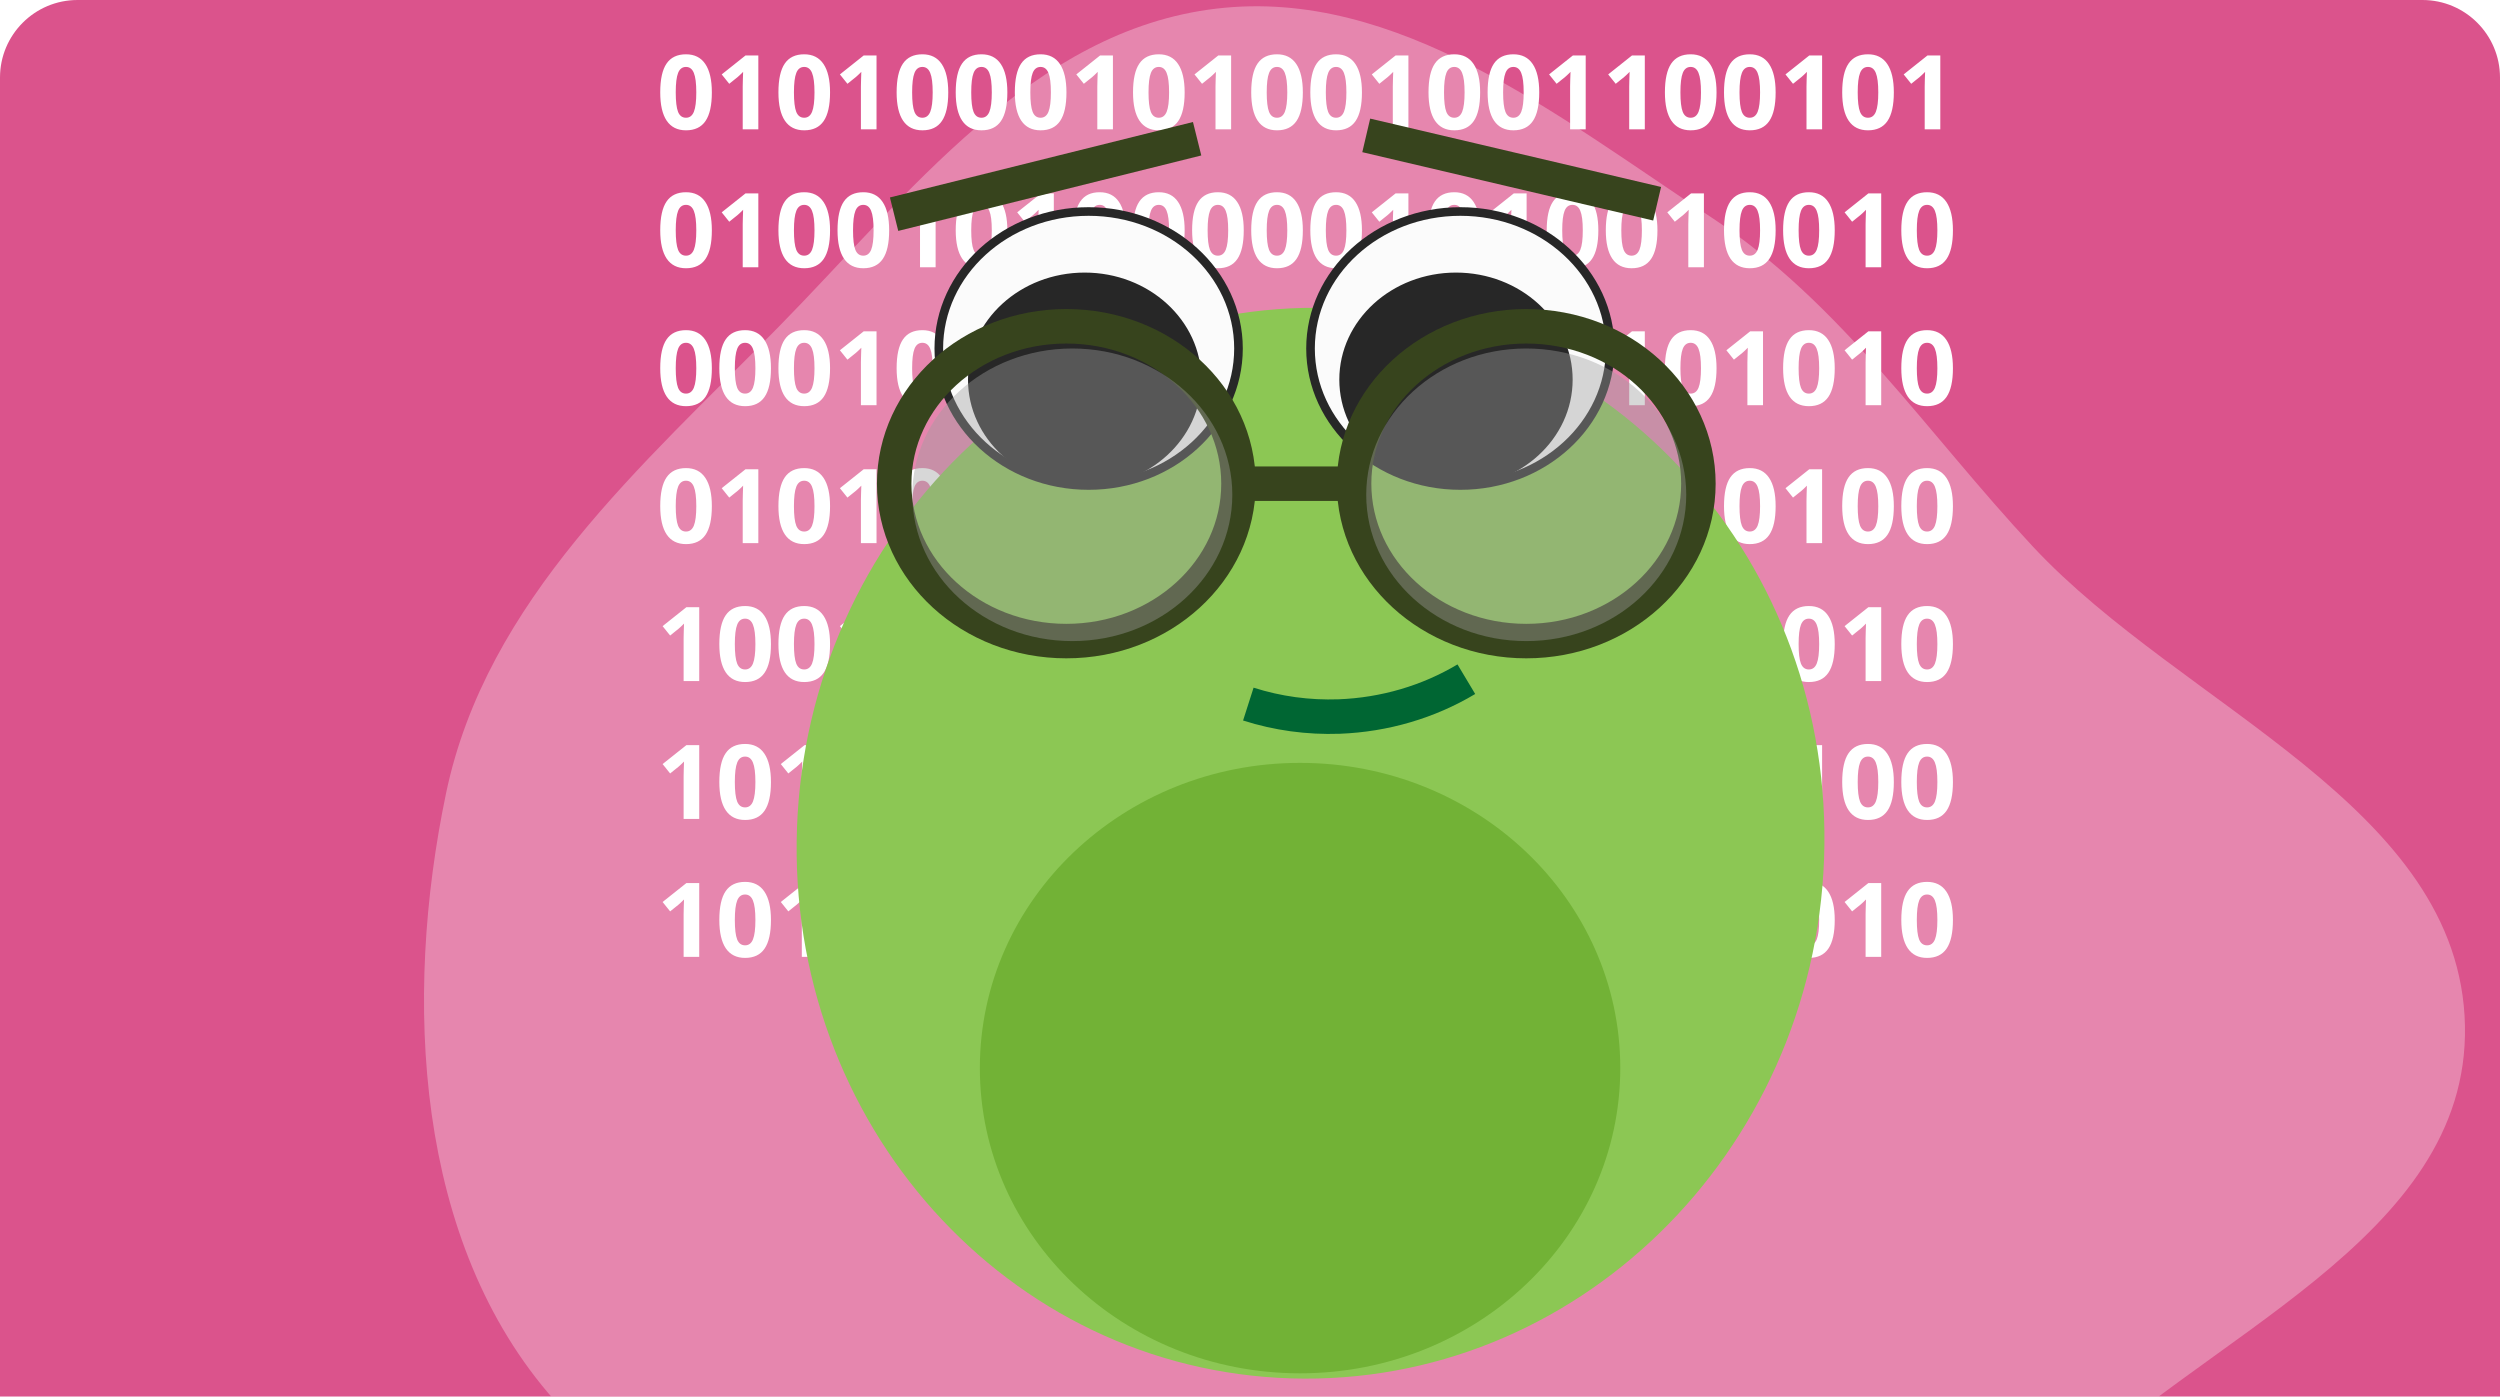 <svg width="290" height="162" viewBox="0 0 290 162" fill="none" xmlns="http://www.w3.org/2000/svg">
<g clip-path="url(#clip0)">
<path d="M0 9C0 4.029 4.029 0 9 0H281C285.971 0 290 4.029 290 9V162H0V9Z" fill="#DB538C"/>
<g filter="url(#filter0_bi)">
<path fill-rule="evenodd" clip-rule="evenodd" d="M235.822 63.411C253.257 82.11 285.423 93.523 285.934 118.986C286.433 143.866 255.158 154.952 238.01 172.497C221.91 188.97 219.422 183.465 196.413 185.344C173.262 187.235 152.194 190.881 130.807 181.251C109.212 171.528 80.124 180.265 64.316 162.43C48.084 144.117 46.776 115.794 51.738 92.04C56.419 69.629 74.446 54.083 90.329 37.908C105.382 22.578 119.763 3.513 141.138 0.997C162.045 -1.464 180.653 13.439 198.463 25.18C213.669 35.203 223.363 50.05 235.822 63.411Z" fill="white" fill-opacity="0.3"/>
</g>
<path d="M82.575 10.717C82.575 12.213 82.329 13.32 81.837 14.039C81.349 14.758 80.595 15.117 79.575 15.117C78.587 15.117 77.841 14.746 77.337 14.004C76.837 13.262 76.587 12.166 76.587 10.717C76.587 9.205 76.831 8.092 77.319 7.377C77.808 6.658 78.56 6.299 79.575 6.299C80.564 6.299 81.31 6.674 81.814 7.424C82.321 8.174 82.575 9.271 82.575 10.717ZM78.386 10.717C78.386 11.768 78.476 12.521 78.655 12.979C78.839 13.432 79.145 13.658 79.575 13.658C79.997 13.658 80.302 13.428 80.489 12.967C80.677 12.506 80.77 11.756 80.77 10.717C80.77 9.666 80.675 8.912 80.483 8.455C80.296 7.994 79.993 7.764 79.575 7.764C79.149 7.764 78.845 7.994 78.661 8.455C78.478 8.912 78.386 9.666 78.386 10.717ZM87.966 15H86.155V10.043L86.173 9.229L86.202 8.338C85.901 8.639 85.692 8.836 85.575 8.93L84.591 9.721L83.718 8.631L86.478 6.434H87.966V15ZM96.286 10.717C96.286 12.213 96.04 13.32 95.548 14.039C95.06 14.758 94.306 15.117 93.286 15.117C92.298 15.117 91.552 14.746 91.048 14.004C90.548 13.262 90.298 12.166 90.298 10.717C90.298 9.205 90.542 8.092 91.03 7.377C91.519 6.658 92.27 6.299 93.286 6.299C94.274 6.299 95.02 6.674 95.524 7.424C96.032 8.174 96.286 9.271 96.286 10.717ZM92.097 10.717C92.097 11.768 92.186 12.521 92.366 12.979C92.55 13.432 92.856 13.658 93.286 13.658C93.708 13.658 94.013 13.428 94.2 12.967C94.388 12.506 94.481 11.756 94.481 10.717C94.481 9.666 94.386 8.912 94.194 8.455C94.007 7.994 93.704 7.764 93.286 7.764C92.86 7.764 92.556 7.994 92.372 8.455C92.189 8.912 92.097 9.666 92.097 10.717ZM101.677 15H99.866V10.043L99.884 9.229L99.913 8.338C99.612 8.639 99.403 8.836 99.286 8.93L98.302 9.721L97.429 8.631L100.188 6.434H101.677V15ZM109.997 10.717C109.997 12.213 109.751 13.32 109.259 14.039C108.771 14.758 108.017 15.117 106.997 15.117C106.009 15.117 105.263 14.746 104.759 14.004C104.259 13.262 104.009 12.166 104.009 10.717C104.009 9.205 104.253 8.092 104.741 7.377C105.229 6.658 105.981 6.299 106.997 6.299C107.985 6.299 108.731 6.674 109.235 7.424C109.743 8.174 109.997 9.271 109.997 10.717ZM105.808 10.717C105.808 11.768 105.897 12.521 106.077 12.979C106.261 13.432 106.567 13.658 106.997 13.658C107.419 13.658 107.724 13.428 107.911 12.967C108.099 12.506 108.192 11.756 108.192 10.717C108.192 9.666 108.097 8.912 107.905 8.455C107.718 7.994 107.415 7.764 106.997 7.764C106.571 7.764 106.267 7.994 106.083 8.455C105.899 8.912 105.808 9.666 105.808 10.717ZM116.853 10.717C116.853 12.213 116.606 13.32 116.114 14.039C115.626 14.758 114.872 15.117 113.853 15.117C112.864 15.117 112.118 14.746 111.614 14.004C111.114 13.262 110.864 12.166 110.864 10.717C110.864 9.205 111.108 8.092 111.597 7.377C112.085 6.658 112.837 6.299 113.853 6.299C114.841 6.299 115.587 6.674 116.091 7.424C116.599 8.174 116.853 9.271 116.853 10.717ZM112.663 10.717C112.663 11.768 112.753 12.521 112.933 12.979C113.116 13.432 113.423 13.658 113.853 13.658C114.274 13.658 114.579 13.428 114.767 12.967C114.954 12.506 115.048 11.756 115.048 10.717C115.048 9.666 114.952 8.912 114.761 8.455C114.573 7.994 114.271 7.764 113.853 7.764C113.427 7.764 113.122 7.994 112.938 8.455C112.755 8.912 112.663 9.666 112.663 10.717ZM123.708 10.717C123.708 12.213 123.462 13.32 122.97 14.039C122.481 14.758 121.728 15.117 120.708 15.117C119.72 15.117 118.974 14.746 118.47 14.004C117.97 13.262 117.72 12.166 117.72 10.717C117.72 9.205 117.964 8.092 118.452 7.377C118.94 6.658 119.692 6.299 120.708 6.299C121.696 6.299 122.442 6.674 122.946 7.424C123.454 8.174 123.708 9.271 123.708 10.717ZM119.519 10.717C119.519 11.768 119.608 12.521 119.788 12.979C119.972 13.432 120.278 13.658 120.708 13.658C121.13 13.658 121.435 13.428 121.622 12.967C121.81 12.506 121.903 11.756 121.903 10.717C121.903 9.666 121.808 8.912 121.616 8.455C121.429 7.994 121.126 7.764 120.708 7.764C120.282 7.764 119.978 7.994 119.794 8.455C119.61 8.912 119.519 9.666 119.519 10.717ZM129.099 15H127.288V10.043L127.306 9.229L127.335 8.338C127.034 8.639 126.825 8.836 126.708 8.93L125.724 9.721L124.851 8.631L127.61 6.434H129.099V15ZM137.419 10.717C137.419 12.213 137.173 13.32 136.681 14.039C136.192 14.758 135.438 15.117 134.419 15.117C133.431 15.117 132.685 14.746 132.181 14.004C131.681 13.262 131.431 12.166 131.431 10.717C131.431 9.205 131.675 8.092 132.163 7.377C132.651 6.658 133.403 6.299 134.419 6.299C135.407 6.299 136.153 6.674 136.657 7.424C137.165 8.174 137.419 9.271 137.419 10.717ZM133.229 10.717C133.229 11.768 133.319 12.521 133.499 12.979C133.683 13.432 133.989 13.658 134.419 13.658C134.841 13.658 135.146 13.428 135.333 12.967C135.521 12.506 135.614 11.756 135.614 10.717C135.614 9.666 135.519 8.912 135.327 8.455C135.14 7.994 134.837 7.764 134.419 7.764C133.993 7.764 133.688 7.994 133.505 8.455C133.321 8.912 133.229 9.666 133.229 10.717ZM142.81 15H140.999V10.043L141.017 9.229L141.046 8.338C140.745 8.639 140.536 8.836 140.419 8.93L139.435 9.721L138.562 8.631L141.321 6.434H142.81V15ZM151.13 10.717C151.13 12.213 150.884 13.32 150.392 14.039C149.903 14.758 149.149 15.117 148.13 15.117C147.142 15.117 146.396 14.746 145.892 14.004C145.392 13.262 145.142 12.166 145.142 10.717C145.142 9.205 145.386 8.092 145.874 7.377C146.362 6.658 147.114 6.299 148.13 6.299C149.118 6.299 149.864 6.674 150.368 7.424C150.876 8.174 151.13 9.271 151.13 10.717ZM146.94 10.717C146.94 11.768 147.03 12.521 147.21 12.979C147.394 13.432 147.7 13.658 148.13 13.658C148.552 13.658 148.856 13.428 149.044 12.967C149.231 12.506 149.325 11.756 149.325 10.717C149.325 9.666 149.229 8.912 149.038 8.455C148.851 7.994 148.548 7.764 148.13 7.764C147.704 7.764 147.399 7.994 147.216 8.455C147.032 8.912 146.94 9.666 146.94 10.717ZM157.985 10.717C157.985 12.213 157.739 13.32 157.247 14.039C156.759 14.758 156.005 15.117 154.985 15.117C153.997 15.117 153.251 14.746 152.747 14.004C152.247 13.262 151.997 12.166 151.997 10.717C151.997 9.205 152.241 8.092 152.729 7.377C153.218 6.658 153.97 6.299 154.985 6.299C155.974 6.299 156.72 6.674 157.224 7.424C157.731 8.174 157.985 9.271 157.985 10.717ZM153.796 10.717C153.796 11.768 153.886 12.521 154.065 12.979C154.249 13.432 154.556 13.658 154.985 13.658C155.407 13.658 155.712 13.428 155.899 12.967C156.087 12.506 156.181 11.756 156.181 10.717C156.181 9.666 156.085 8.912 155.894 8.455C155.706 7.994 155.403 7.764 154.985 7.764C154.56 7.764 154.255 7.994 154.071 8.455C153.888 8.912 153.796 9.666 153.796 10.717ZM163.376 15H161.565V10.043L161.583 9.229L161.612 8.338C161.312 8.639 161.103 8.836 160.985 8.93L160.001 9.721L159.128 8.631L161.888 6.434H163.376V15ZM171.696 10.717C171.696 12.213 171.45 13.32 170.958 14.039C170.47 14.758 169.716 15.117 168.696 15.117C167.708 15.117 166.962 14.746 166.458 14.004C165.958 13.262 165.708 12.166 165.708 10.717C165.708 9.205 165.952 8.092 166.44 7.377C166.929 6.658 167.681 6.299 168.696 6.299C169.685 6.299 170.431 6.674 170.935 7.424C171.442 8.174 171.696 9.271 171.696 10.717ZM167.507 10.717C167.507 11.768 167.597 12.521 167.776 12.979C167.96 13.432 168.267 13.658 168.696 13.658C169.118 13.658 169.423 13.428 169.61 12.967C169.798 12.506 169.892 11.756 169.892 10.717C169.892 9.666 169.796 8.912 169.604 8.455C169.417 7.994 169.114 7.764 168.696 7.764C168.271 7.764 167.966 7.994 167.782 8.455C167.599 8.912 167.507 9.666 167.507 10.717ZM178.552 10.717C178.552 12.213 178.306 13.32 177.813 14.039C177.325 14.758 176.571 15.117 175.552 15.117C174.563 15.117 173.817 14.746 173.313 14.004C172.813 13.262 172.563 12.166 172.563 10.717C172.563 9.205 172.808 8.092 173.296 7.377C173.784 6.658 174.536 6.299 175.552 6.299C176.54 6.299 177.286 6.674 177.79 7.424C178.298 8.174 178.552 9.271 178.552 10.717ZM174.362 10.717C174.362 11.768 174.452 12.521 174.632 12.979C174.815 13.432 175.122 13.658 175.552 13.658C175.974 13.658 176.278 13.428 176.466 12.967C176.653 12.506 176.747 11.756 176.747 10.717C176.747 9.666 176.651 8.912 176.46 8.455C176.272 7.994 175.97 7.764 175.552 7.764C175.126 7.764 174.821 7.994 174.638 8.455C174.454 8.912 174.362 9.666 174.362 10.717ZM183.942 15H182.132V10.043L182.149 9.229L182.179 8.338C181.878 8.639 181.669 8.836 181.552 8.93L180.567 9.721L179.694 8.631L182.454 6.434H183.942V15ZM190.798 15H188.987V10.043L189.005 9.229L189.034 8.338C188.733 8.639 188.524 8.836 188.407 8.93L187.423 9.721L186.55 8.631L189.31 6.434H190.798V15ZM199.118 10.717C199.118 12.213 198.872 13.32 198.38 14.039C197.892 14.758 197.138 15.117 196.118 15.117C195.13 15.117 194.384 14.746 193.88 14.004C193.38 13.262 193.13 12.166 193.13 10.717C193.13 9.205 193.374 8.092 193.862 7.377C194.351 6.658 195.103 6.299 196.118 6.299C197.106 6.299 197.853 6.674 198.356 7.424C198.864 8.174 199.118 9.271 199.118 10.717ZM194.929 10.717C194.929 11.768 195.019 12.521 195.198 12.979C195.382 13.432 195.688 13.658 196.118 13.658C196.54 13.658 196.845 13.428 197.032 12.967C197.22 12.506 197.313 11.756 197.313 10.717C197.313 9.666 197.218 8.912 197.026 8.455C196.839 7.994 196.536 7.764 196.118 7.764C195.692 7.764 195.388 7.994 195.204 8.455C195.021 8.912 194.929 9.666 194.929 10.717ZM205.974 10.717C205.974 12.213 205.728 13.32 205.235 14.039C204.747 14.758 203.993 15.117 202.974 15.117C201.985 15.117 201.239 14.746 200.735 14.004C200.235 13.262 199.985 12.166 199.985 10.717C199.985 9.205 200.229 8.092 200.718 7.377C201.206 6.658 201.958 6.299 202.974 6.299C203.962 6.299 204.708 6.674 205.212 7.424C205.72 8.174 205.974 9.271 205.974 10.717ZM201.784 10.717C201.784 11.768 201.874 12.521 202.054 12.979C202.237 13.432 202.544 13.658 202.974 13.658C203.396 13.658 203.7 13.428 203.888 12.967C204.075 12.506 204.169 11.756 204.169 10.717C204.169 9.666 204.073 8.912 203.882 8.455C203.694 7.994 203.392 7.764 202.974 7.764C202.548 7.764 202.243 7.994 202.06 8.455C201.876 8.912 201.784 9.666 201.784 10.717ZM211.364 15H209.554V10.043L209.571 9.229L209.601 8.338C209.3 8.639 209.091 8.836 208.974 8.93L207.989 9.721L207.116 8.631L209.876 6.434H211.364V15ZM219.685 10.717C219.685 12.213 219.438 13.32 218.946 14.039C218.458 14.758 217.704 15.117 216.685 15.117C215.696 15.117 214.95 14.746 214.446 14.004C213.946 13.262 213.696 12.166 213.696 10.717C213.696 9.205 213.94 8.092 214.429 7.377C214.917 6.658 215.669 6.299 216.685 6.299C217.673 6.299 218.419 6.674 218.923 7.424C219.431 8.174 219.685 9.271 219.685 10.717ZM215.495 10.717C215.495 11.768 215.585 12.521 215.765 12.979C215.948 13.432 216.255 13.658 216.685 13.658C217.106 13.658 217.411 13.428 217.599 12.967C217.786 12.506 217.88 11.756 217.88 10.717C217.88 9.666 217.784 8.912 217.593 8.455C217.405 7.994 217.103 7.764 216.685 7.764C216.259 7.764 215.954 7.994 215.771 8.455C215.587 8.912 215.495 9.666 215.495 10.717ZM225.075 15H223.265V10.043L223.282 9.229L223.312 8.338C223.011 8.639 222.802 8.836 222.685 8.93L221.7 9.721L220.827 8.631L223.587 6.434H225.075V15ZM82.575 26.717C82.575 28.213 82.329 29.32 81.837 30.039C81.349 30.758 80.595 31.117 79.575 31.117C78.587 31.117 77.841 30.746 77.337 30.004C76.837 29.262 76.587 28.166 76.587 26.717C76.587 25.205 76.831 24.092 77.319 23.377C77.808 22.658 78.56 22.299 79.575 22.299C80.564 22.299 81.31 22.674 81.814 23.424C82.321 24.174 82.575 25.271 82.575 26.717ZM78.386 26.717C78.386 27.768 78.476 28.521 78.655 28.979C78.839 29.432 79.145 29.658 79.575 29.658C79.997 29.658 80.302 29.428 80.489 28.967C80.677 28.506 80.77 27.756 80.77 26.717C80.77 25.666 80.675 24.912 80.483 24.455C80.296 23.994 79.993 23.764 79.575 23.764C79.149 23.764 78.845 23.994 78.661 24.455C78.478 24.912 78.386 25.666 78.386 26.717ZM87.966 31H86.155V26.043L86.173 25.229L86.202 24.338C85.901 24.639 85.692 24.836 85.575 24.93L84.591 25.721L83.718 24.631L86.478 22.434H87.966V31ZM96.286 26.717C96.286 28.213 96.04 29.32 95.548 30.039C95.06 30.758 94.306 31.117 93.286 31.117C92.298 31.117 91.552 30.746 91.048 30.004C90.548 29.262 90.298 28.166 90.298 26.717C90.298 25.205 90.542 24.092 91.03 23.377C91.519 22.658 92.27 22.299 93.286 22.299C94.274 22.299 95.02 22.674 95.524 23.424C96.032 24.174 96.286 25.271 96.286 26.717ZM92.097 26.717C92.097 27.768 92.186 28.521 92.366 28.979C92.55 29.432 92.856 29.658 93.286 29.658C93.708 29.658 94.013 29.428 94.2 28.967C94.388 28.506 94.481 27.756 94.481 26.717C94.481 25.666 94.386 24.912 94.194 24.455C94.007 23.994 93.704 23.764 93.286 23.764C92.86 23.764 92.556 23.994 92.372 24.455C92.189 24.912 92.097 25.666 92.097 26.717ZM103.142 26.717C103.142 28.213 102.896 29.32 102.403 30.039C101.915 30.758 101.161 31.117 100.142 31.117C99.153 31.117 98.407 30.746 97.903 30.004C97.403 29.262 97.153 28.166 97.153 26.717C97.153 25.205 97.397 24.092 97.886 23.377C98.374 22.658 99.126 22.299 100.142 22.299C101.13 22.299 101.876 22.674 102.38 23.424C102.888 24.174 103.142 25.271 103.142 26.717ZM98.952 26.717C98.952 27.768 99.042 28.521 99.222 28.979C99.405 29.432 99.712 29.658 100.142 29.658C100.563 29.658 100.868 29.428 101.056 28.967C101.243 28.506 101.337 27.756 101.337 26.717C101.337 25.666 101.241 24.912 101.05 24.455C100.862 23.994 100.56 23.764 100.142 23.764C99.716 23.764 99.411 23.994 99.228 24.455C99.044 24.912 98.952 25.666 98.952 26.717ZM108.532 31H106.722V26.043L106.739 25.229L106.769 24.338C106.468 24.639 106.259 24.836 106.142 24.93L105.157 25.721L104.284 24.631L107.044 22.434H108.532V31ZM116.853 26.717C116.853 28.213 116.606 29.32 116.114 30.039C115.626 30.758 114.872 31.117 113.853 31.117C112.864 31.117 112.118 30.746 111.614 30.004C111.114 29.262 110.864 28.166 110.864 26.717C110.864 25.205 111.108 24.092 111.597 23.377C112.085 22.658 112.837 22.299 113.853 22.299C114.841 22.299 115.587 22.674 116.091 23.424C116.599 24.174 116.853 25.271 116.853 26.717ZM112.663 26.717C112.663 27.768 112.753 28.521 112.933 28.979C113.116 29.432 113.423 29.658 113.853 29.658C114.274 29.658 114.579 29.428 114.767 28.967C114.954 28.506 115.048 27.756 115.048 26.717C115.048 25.666 114.952 24.912 114.761 24.455C114.573 23.994 114.271 23.764 113.853 23.764C113.427 23.764 113.122 23.994 112.938 24.455C112.755 24.912 112.663 25.666 112.663 26.717ZM122.243 31H120.433V26.043L120.45 25.229L120.479 24.338C120.179 24.639 119.97 24.836 119.853 24.93L118.868 25.721L117.995 24.631L120.755 22.434H122.243V31ZM130.563 26.717C130.563 28.213 130.317 29.32 129.825 30.039C129.337 30.758 128.583 31.117 127.563 31.117C126.575 31.117 125.829 30.746 125.325 30.004C124.825 29.262 124.575 28.166 124.575 26.717C124.575 25.205 124.819 24.092 125.308 23.377C125.796 22.658 126.548 22.299 127.563 22.299C128.552 22.299 129.298 22.674 129.802 23.424C130.31 24.174 130.563 25.271 130.563 26.717ZM126.374 26.717C126.374 27.768 126.464 28.521 126.644 28.979C126.827 29.432 127.134 29.658 127.563 29.658C127.985 29.658 128.29 29.428 128.478 28.967C128.665 28.506 128.759 27.756 128.759 26.717C128.759 25.666 128.663 24.912 128.472 24.455C128.284 23.994 127.981 23.764 127.563 23.764C127.138 23.764 126.833 23.994 126.649 24.455C126.466 24.912 126.374 25.666 126.374 26.717ZM137.419 26.717C137.419 28.213 137.173 29.32 136.681 30.039C136.192 30.758 135.438 31.117 134.419 31.117C133.431 31.117 132.685 30.746 132.181 30.004C131.681 29.262 131.431 28.166 131.431 26.717C131.431 25.205 131.675 24.092 132.163 23.377C132.651 22.658 133.403 22.299 134.419 22.299C135.407 22.299 136.153 22.674 136.657 23.424C137.165 24.174 137.419 25.271 137.419 26.717ZM133.229 26.717C133.229 27.768 133.319 28.521 133.499 28.979C133.683 29.432 133.989 29.658 134.419 29.658C134.841 29.658 135.146 29.428 135.333 28.967C135.521 28.506 135.614 27.756 135.614 26.717C135.614 25.666 135.519 24.912 135.327 24.455C135.14 23.994 134.837 23.764 134.419 23.764C133.993 23.764 133.688 23.994 133.505 24.455C133.321 24.912 133.229 25.666 133.229 26.717ZM144.274 26.717C144.274 28.213 144.028 29.32 143.536 30.039C143.048 30.758 142.294 31.117 141.274 31.117C140.286 31.117 139.54 30.746 139.036 30.004C138.536 29.262 138.286 28.166 138.286 26.717C138.286 25.205 138.53 24.092 139.019 23.377C139.507 22.658 140.259 22.299 141.274 22.299C142.263 22.299 143.009 22.674 143.513 23.424C144.021 24.174 144.274 25.271 144.274 26.717ZM140.085 26.717C140.085 27.768 140.175 28.521 140.354 28.979C140.538 29.432 140.845 29.658 141.274 29.658C141.696 29.658 142.001 29.428 142.188 28.967C142.376 28.506 142.47 27.756 142.47 26.717C142.47 25.666 142.374 24.912 142.183 24.455C141.995 23.994 141.692 23.764 141.274 23.764C140.849 23.764 140.544 23.994 140.36 24.455C140.177 24.912 140.085 25.666 140.085 26.717ZM151.13 26.717C151.13 28.213 150.884 29.32 150.392 30.039C149.903 30.758 149.149 31.117 148.13 31.117C147.142 31.117 146.396 30.746 145.892 30.004C145.392 29.262 145.142 28.166 145.142 26.717C145.142 25.205 145.386 24.092 145.874 23.377C146.362 22.658 147.114 22.299 148.13 22.299C149.118 22.299 149.864 22.674 150.368 23.424C150.876 24.174 151.13 25.271 151.13 26.717ZM146.94 26.717C146.94 27.768 147.03 28.521 147.21 28.979C147.394 29.432 147.7 29.658 148.13 29.658C148.552 29.658 148.856 29.428 149.044 28.967C149.231 28.506 149.325 27.756 149.325 26.717C149.325 25.666 149.229 24.912 149.038 24.455C148.851 23.994 148.548 23.764 148.13 23.764C147.704 23.764 147.399 23.994 147.216 24.455C147.032 24.912 146.94 25.666 146.94 26.717ZM157.985 26.717C157.985 28.213 157.739 29.32 157.247 30.039C156.759 30.758 156.005 31.117 154.985 31.117C153.997 31.117 153.251 30.746 152.747 30.004C152.247 29.262 151.997 28.166 151.997 26.717C151.997 25.205 152.241 24.092 152.729 23.377C153.218 22.658 153.97 22.299 154.985 22.299C155.974 22.299 156.72 22.674 157.224 23.424C157.731 24.174 157.985 25.271 157.985 26.717ZM153.796 26.717C153.796 27.768 153.886 28.521 154.065 28.979C154.249 29.432 154.556 29.658 154.985 29.658C155.407 29.658 155.712 29.428 155.899 28.967C156.087 28.506 156.181 27.756 156.181 26.717C156.181 25.666 156.085 24.912 155.894 24.455C155.706 23.994 155.403 23.764 154.985 23.764C154.56 23.764 154.255 23.994 154.071 24.455C153.888 24.912 153.796 25.666 153.796 26.717ZM163.376 31H161.565V26.043L161.583 25.229L161.612 24.338C161.312 24.639 161.103 24.836 160.985 24.93L160.001 25.721L159.128 24.631L161.888 22.434H163.376V31ZM171.696 26.717C171.696 28.213 171.45 29.32 170.958 30.039C170.47 30.758 169.716 31.117 168.696 31.117C167.708 31.117 166.962 30.746 166.458 30.004C165.958 29.262 165.708 28.166 165.708 26.717C165.708 25.205 165.952 24.092 166.44 23.377C166.929 22.658 167.681 22.299 168.696 22.299C169.685 22.299 170.431 22.674 170.935 23.424C171.442 24.174 171.696 25.271 171.696 26.717ZM167.507 26.717C167.507 27.768 167.597 28.521 167.776 28.979C167.96 29.432 168.267 29.658 168.696 29.658C169.118 29.658 169.423 29.428 169.61 28.967C169.798 28.506 169.892 27.756 169.892 26.717C169.892 25.666 169.796 24.912 169.604 24.455C169.417 23.994 169.114 23.764 168.696 23.764C168.271 23.764 167.966 23.994 167.782 24.455C167.599 24.912 167.507 25.666 167.507 26.717ZM177.087 31H175.276V26.043L175.294 25.229L175.323 24.338C175.022 24.639 174.813 24.836 174.696 24.93L173.712 25.721L172.839 24.631L175.599 22.434H177.087V31ZM185.407 26.717C185.407 28.213 185.161 29.32 184.669 30.039C184.181 30.758 183.427 31.117 182.407 31.117C181.419 31.117 180.673 30.746 180.169 30.004C179.669 29.262 179.419 28.166 179.419 26.717C179.419 25.205 179.663 24.092 180.151 23.377C180.64 22.658 181.392 22.299 182.407 22.299C183.396 22.299 184.142 22.674 184.646 23.424C185.153 24.174 185.407 25.271 185.407 26.717ZM181.218 26.717C181.218 27.768 181.308 28.521 181.487 28.979C181.671 29.432 181.978 29.658 182.407 29.658C182.829 29.658 183.134 29.428 183.321 28.967C183.509 28.506 183.603 27.756 183.603 26.717C183.603 25.666 183.507 24.912 183.315 24.455C183.128 23.994 182.825 23.764 182.407 23.764C181.981 23.764 181.677 23.994 181.493 24.455C181.31 24.912 181.218 25.666 181.218 26.717ZM192.263 26.717C192.263 28.213 192.017 29.32 191.524 30.039C191.036 30.758 190.282 31.117 189.263 31.117C188.274 31.117 187.528 30.746 187.024 30.004C186.524 29.262 186.274 28.166 186.274 26.717C186.274 25.205 186.519 24.092 187.007 23.377C187.495 22.658 188.247 22.299 189.263 22.299C190.251 22.299 190.997 22.674 191.501 23.424C192.009 24.174 192.263 25.271 192.263 26.717ZM188.073 26.717C188.073 27.768 188.163 28.521 188.343 28.979C188.526 29.432 188.833 29.658 189.263 29.658C189.685 29.658 189.989 29.428 190.177 28.967C190.364 28.506 190.458 27.756 190.458 26.717C190.458 25.666 190.362 24.912 190.171 24.455C189.983 23.994 189.681 23.764 189.263 23.764C188.837 23.764 188.532 23.994 188.349 24.455C188.165 24.912 188.073 25.666 188.073 26.717ZM197.653 31H195.843V26.043L195.86 25.229L195.89 24.338C195.589 24.639 195.38 24.836 195.263 24.93L194.278 25.721L193.405 24.631L196.165 22.434H197.653V31ZM205.974 26.717C205.974 28.213 205.728 29.32 205.235 30.039C204.747 30.758 203.993 31.117 202.974 31.117C201.985 31.117 201.239 30.746 200.735 30.004C200.235 29.262 199.985 28.166 199.985 26.717C199.985 25.205 200.229 24.092 200.718 23.377C201.206 22.658 201.958 22.299 202.974 22.299C203.962 22.299 204.708 22.674 205.212 23.424C205.72 24.174 205.974 25.271 205.974 26.717ZM201.784 26.717C201.784 27.768 201.874 28.521 202.054 28.979C202.237 29.432 202.544 29.658 202.974 29.658C203.396 29.658 203.7 29.428 203.888 28.967C204.075 28.506 204.169 27.756 204.169 26.717C204.169 25.666 204.073 24.912 203.882 24.455C203.694 23.994 203.392 23.764 202.974 23.764C202.548 23.764 202.243 23.994 202.06 24.455C201.876 24.912 201.784 25.666 201.784 26.717ZM212.829 26.717C212.829 28.213 212.583 29.32 212.091 30.039C211.603 30.758 210.849 31.117 209.829 31.117C208.841 31.117 208.095 30.746 207.591 30.004C207.091 29.262 206.841 28.166 206.841 26.717C206.841 25.205 207.085 24.092 207.573 23.377C208.062 22.658 208.813 22.299 209.829 22.299C210.817 22.299 211.563 22.674 212.067 23.424C212.575 24.174 212.829 25.271 212.829 26.717ZM208.64 26.717C208.64 27.768 208.729 28.521 208.909 28.979C209.093 29.432 209.399 29.658 209.829 29.658C210.251 29.658 210.556 29.428 210.743 28.967C210.931 28.506 211.024 27.756 211.024 26.717C211.024 25.666 210.929 24.912 210.737 24.455C210.55 23.994 210.247 23.764 209.829 23.764C209.403 23.764 209.099 23.994 208.915 24.455C208.731 24.912 208.64 25.666 208.64 26.717ZM218.22 31H216.409V26.043L216.427 25.229L216.456 24.338C216.155 24.639 215.946 24.836 215.829 24.93L214.845 25.721L213.972 24.631L216.731 22.434H218.22V31ZM226.54 26.717C226.54 28.213 226.294 29.32 225.802 30.039C225.313 30.758 224.56 31.117 223.54 31.117C222.552 31.117 221.806 30.746 221.302 30.004C220.802 29.262 220.552 28.166 220.552 26.717C220.552 25.205 220.796 24.092 221.284 23.377C221.772 22.658 222.524 22.299 223.54 22.299C224.528 22.299 225.274 22.674 225.778 23.424C226.286 24.174 226.54 25.271 226.54 26.717ZM222.351 26.717C222.351 27.768 222.44 28.521 222.62 28.979C222.804 29.432 223.11 29.658 223.54 29.658C223.962 29.658 224.267 29.428 224.454 28.967C224.642 28.506 224.735 27.756 224.735 26.717C224.735 25.666 224.64 24.912 224.448 24.455C224.261 23.994 223.958 23.764 223.54 23.764C223.114 23.764 222.81 23.994 222.626 24.455C222.442 24.912 222.351 25.666 222.351 26.717ZM82.575 42.717C82.575 44.213 82.329 45.32 81.837 46.039C81.349 46.758 80.595 47.117 79.575 47.117C78.587 47.117 77.841 46.746 77.337 46.004C76.837 45.262 76.587 44.166 76.587 42.717C76.587 41.205 76.831 40.092 77.319 39.377C77.808 38.658 78.56 38.299 79.575 38.299C80.564 38.299 81.31 38.674 81.814 39.424C82.321 40.174 82.575 41.272 82.575 42.717ZM78.386 42.717C78.386 43.768 78.476 44.522 78.655 44.978C78.839 45.432 79.145 45.658 79.575 45.658C79.997 45.658 80.302 45.428 80.489 44.967C80.677 44.506 80.77 43.756 80.77 42.717C80.77 41.666 80.675 40.912 80.483 40.455C80.296 39.994 79.993 39.764 79.575 39.764C79.149 39.764 78.845 39.994 78.661 40.455C78.478 40.912 78.386 41.666 78.386 42.717ZM89.431 42.717C89.431 44.213 89.185 45.32 88.692 46.039C88.204 46.758 87.45 47.117 86.431 47.117C85.442 47.117 84.696 46.746 84.192 46.004C83.692 45.262 83.442 44.166 83.442 42.717C83.442 41.205 83.686 40.092 84.175 39.377C84.663 38.658 85.415 38.299 86.431 38.299C87.419 38.299 88.165 38.674 88.669 39.424C89.177 40.174 89.431 41.272 89.431 42.717ZM85.241 42.717C85.241 43.768 85.331 44.522 85.511 44.978C85.694 45.432 86.001 45.658 86.431 45.658C86.853 45.658 87.157 45.428 87.345 44.967C87.532 44.506 87.626 43.756 87.626 42.717C87.626 41.666 87.53 40.912 87.339 40.455C87.151 39.994 86.849 39.764 86.431 39.764C86.005 39.764 85.7 39.994 85.517 40.455C85.333 40.912 85.241 41.666 85.241 42.717ZM96.286 42.717C96.286 44.213 96.04 45.32 95.548 46.039C95.06 46.758 94.306 47.117 93.286 47.117C92.298 47.117 91.552 46.746 91.048 46.004C90.548 45.262 90.298 44.166 90.298 42.717C90.298 41.205 90.542 40.092 91.03 39.377C91.519 38.658 92.27 38.299 93.286 38.299C94.274 38.299 95.02 38.674 95.524 39.424C96.032 40.174 96.286 41.272 96.286 42.717ZM92.097 42.717C92.097 43.768 92.186 44.522 92.366 44.978C92.55 45.432 92.856 45.658 93.286 45.658C93.708 45.658 94.013 45.428 94.2 44.967C94.388 44.506 94.481 43.756 94.481 42.717C94.481 41.666 94.386 40.912 94.194 40.455C94.007 39.994 93.704 39.764 93.286 39.764C92.86 39.764 92.556 39.994 92.372 40.455C92.189 40.912 92.097 41.666 92.097 42.717ZM101.677 47H99.866V42.043L99.884 41.228L99.913 40.338C99.612 40.639 99.403 40.836 99.286 40.93L98.302 41.721L97.429 40.631L100.188 38.434H101.677V47ZM109.997 42.717C109.997 44.213 109.751 45.32 109.259 46.039C108.771 46.758 108.017 47.117 106.997 47.117C106.009 47.117 105.263 46.746 104.759 46.004C104.259 45.262 104.009 44.166 104.009 42.717C104.009 41.205 104.253 40.092 104.741 39.377C105.229 38.658 105.981 38.299 106.997 38.299C107.985 38.299 108.731 38.674 109.235 39.424C109.743 40.174 109.997 41.272 109.997 42.717ZM105.808 42.717C105.808 43.768 105.897 44.522 106.077 44.978C106.261 45.432 106.567 45.658 106.997 45.658C107.419 45.658 107.724 45.428 107.911 44.967C108.099 44.506 108.192 43.756 108.192 42.717C108.192 41.666 108.097 40.912 107.905 40.455C107.718 39.994 107.415 39.764 106.997 39.764C106.571 39.764 106.267 39.994 106.083 40.455C105.899 40.912 105.808 41.666 105.808 42.717ZM115.388 47H113.577V42.043L113.595 41.228L113.624 40.338C113.323 40.639 113.114 40.836 112.997 40.93L112.013 41.721L111.14 40.631L113.899 38.434H115.388V47ZM123.708 42.717C123.708 44.213 123.462 45.32 122.97 46.039C122.481 46.758 121.728 47.117 120.708 47.117C119.72 47.117 118.974 46.746 118.47 46.004C117.97 45.262 117.72 44.166 117.72 42.717C117.72 41.205 117.964 40.092 118.452 39.377C118.94 38.658 119.692 38.299 120.708 38.299C121.696 38.299 122.442 38.674 122.946 39.424C123.454 40.174 123.708 41.272 123.708 42.717ZM119.519 42.717C119.519 43.768 119.608 44.522 119.788 44.978C119.972 45.432 120.278 45.658 120.708 45.658C121.13 45.658 121.435 45.428 121.622 44.967C121.81 44.506 121.903 43.756 121.903 42.717C121.903 41.666 121.808 40.912 121.616 40.455C121.429 39.994 121.126 39.764 120.708 39.764C120.282 39.764 119.978 39.994 119.794 40.455C119.61 40.912 119.519 41.666 119.519 42.717ZM130.563 42.717C130.563 44.213 130.317 45.32 129.825 46.039C129.337 46.758 128.583 47.117 127.563 47.117C126.575 47.117 125.829 46.746 125.325 46.004C124.825 45.262 124.575 44.166 124.575 42.717C124.575 41.205 124.819 40.092 125.308 39.377C125.796 38.658 126.548 38.299 127.563 38.299C128.552 38.299 129.298 38.674 129.802 39.424C130.31 40.174 130.563 41.272 130.563 42.717ZM126.374 42.717C126.374 43.768 126.464 44.522 126.644 44.978C126.827 45.432 127.134 45.658 127.563 45.658C127.985 45.658 128.29 45.428 128.478 44.967C128.665 44.506 128.759 43.756 128.759 42.717C128.759 41.666 128.663 40.912 128.472 40.455C128.284 39.994 127.981 39.764 127.563 39.764C127.138 39.764 126.833 39.994 126.649 40.455C126.466 40.912 126.374 41.666 126.374 42.717ZM137.419 42.717C137.419 44.213 137.173 45.32 136.681 46.039C136.192 46.758 135.438 47.117 134.419 47.117C133.431 47.117 132.685 46.746 132.181 46.004C131.681 45.262 131.431 44.166 131.431 42.717C131.431 41.205 131.675 40.092 132.163 39.377C132.651 38.658 133.403 38.299 134.419 38.299C135.407 38.299 136.153 38.674 136.657 39.424C137.165 40.174 137.419 41.272 137.419 42.717ZM133.229 42.717C133.229 43.768 133.319 44.522 133.499 44.978C133.683 45.432 133.989 45.658 134.419 45.658C134.841 45.658 135.146 45.428 135.333 44.967C135.521 44.506 135.614 43.756 135.614 42.717C135.614 41.666 135.519 40.912 135.327 40.455C135.14 39.994 134.837 39.764 134.419 39.764C133.993 39.764 133.688 39.994 133.505 40.455C133.321 40.912 133.229 41.666 133.229 42.717ZM142.81 47H140.999V42.043L141.017 41.228L141.046 40.338C140.745 40.639 140.536 40.836 140.419 40.93L139.435 41.721L138.562 40.631L141.321 38.434H142.81V47ZM151.13 42.717C151.13 44.213 150.884 45.32 150.392 46.039C149.903 46.758 149.149 47.117 148.13 47.117C147.142 47.117 146.396 46.746 145.892 46.004C145.392 45.262 145.142 44.166 145.142 42.717C145.142 41.205 145.386 40.092 145.874 39.377C146.362 38.658 147.114 38.299 148.13 38.299C149.118 38.299 149.864 38.674 150.368 39.424C150.876 40.174 151.13 41.272 151.13 42.717ZM146.94 42.717C146.94 43.768 147.03 44.522 147.21 44.978C147.394 45.432 147.7 45.658 148.13 45.658C148.552 45.658 148.856 45.428 149.044 44.967C149.231 44.506 149.325 43.756 149.325 42.717C149.325 41.666 149.229 40.912 149.038 40.455C148.851 39.994 148.548 39.764 148.13 39.764C147.704 39.764 147.399 39.994 147.216 40.455C147.032 40.912 146.94 41.666 146.94 42.717ZM156.521 47H154.71V42.043L154.728 41.228L154.757 40.338C154.456 40.639 154.247 40.836 154.13 40.93L153.146 41.721L152.272 40.631L155.032 38.434H156.521V47ZM164.841 42.717C164.841 44.213 164.595 45.32 164.103 46.039C163.614 46.758 162.86 47.117 161.841 47.117C160.853 47.117 160.106 46.746 159.603 46.004C159.103 45.262 158.853 44.166 158.853 42.717C158.853 41.205 159.097 40.092 159.585 39.377C160.073 38.658 160.825 38.299 161.841 38.299C162.829 38.299 163.575 38.674 164.079 39.424C164.587 40.174 164.841 41.272 164.841 42.717ZM160.651 42.717C160.651 43.768 160.741 44.522 160.921 44.978C161.104 45.432 161.411 45.658 161.841 45.658C162.263 45.658 162.567 45.428 162.755 44.967C162.942 44.506 163.036 43.756 163.036 42.717C163.036 41.666 162.94 40.912 162.749 40.455C162.562 39.994 162.259 39.764 161.841 39.764C161.415 39.764 161.11 39.994 160.927 40.455C160.743 40.912 160.651 41.666 160.651 42.717ZM170.231 47H168.421V42.043L168.438 41.228L168.468 40.338C168.167 40.639 167.958 40.836 167.841 40.93L166.856 41.721L165.983 40.631L168.743 38.434H170.231V47ZM178.552 42.717C178.552 44.213 178.306 45.32 177.813 46.039C177.325 46.758 176.571 47.117 175.552 47.117C174.563 47.117 173.817 46.746 173.313 46.004C172.813 45.262 172.563 44.166 172.563 42.717C172.563 41.205 172.808 40.092 173.296 39.377C173.784 38.658 174.536 38.299 175.552 38.299C176.54 38.299 177.286 38.674 177.79 39.424C178.298 40.174 178.552 41.272 178.552 42.717ZM174.362 42.717C174.362 43.768 174.452 44.522 174.632 44.978C174.815 45.432 175.122 45.658 175.552 45.658C175.974 45.658 176.278 45.428 176.466 44.967C176.653 44.506 176.747 43.756 176.747 42.717C176.747 41.666 176.651 40.912 176.46 40.455C176.272 39.994 175.97 39.764 175.552 39.764C175.126 39.764 174.821 39.994 174.638 40.455C174.454 40.912 174.362 41.666 174.362 42.717ZM185.407 42.717C185.407 44.213 185.161 45.32 184.669 46.039C184.181 46.758 183.427 47.117 182.407 47.117C181.419 47.117 180.673 46.746 180.169 46.004C179.669 45.262 179.419 44.166 179.419 42.717C179.419 41.205 179.663 40.092 180.151 39.377C180.64 38.658 181.392 38.299 182.407 38.299C183.396 38.299 184.142 38.674 184.646 39.424C185.153 40.174 185.407 41.272 185.407 42.717ZM181.218 42.717C181.218 43.768 181.308 44.522 181.487 44.978C181.671 45.432 181.978 45.658 182.407 45.658C182.829 45.658 183.134 45.428 183.321 44.967C183.509 44.506 183.603 43.756 183.603 42.717C183.603 41.666 183.507 40.912 183.315 40.455C183.128 39.994 182.825 39.764 182.407 39.764C181.981 39.764 181.677 39.994 181.493 40.455C181.31 40.912 181.218 41.666 181.218 42.717ZM190.798 47H188.987V42.043L189.005 41.228L189.034 40.338C188.733 40.639 188.524 40.836 188.407 40.93L187.423 41.721L186.55 40.631L189.31 38.434H190.798V47ZM199.118 42.717C199.118 44.213 198.872 45.32 198.38 46.039C197.892 46.758 197.138 47.117 196.118 47.117C195.13 47.117 194.384 46.746 193.88 46.004C193.38 45.262 193.13 44.166 193.13 42.717C193.13 41.205 193.374 40.092 193.862 39.377C194.351 38.658 195.103 38.299 196.118 38.299C197.106 38.299 197.853 38.674 198.356 39.424C198.864 40.174 199.118 41.272 199.118 42.717ZM194.929 42.717C194.929 43.768 195.019 44.522 195.198 44.978C195.382 45.432 195.688 45.658 196.118 45.658C196.54 45.658 196.845 45.428 197.032 44.967C197.22 44.506 197.313 43.756 197.313 42.717C197.313 41.666 197.218 40.912 197.026 40.455C196.839 39.994 196.536 39.764 196.118 39.764C195.692 39.764 195.388 39.994 195.204 40.455C195.021 40.912 194.929 41.666 194.929 42.717ZM204.509 47H202.698V42.043L202.716 41.228L202.745 40.338C202.444 40.639 202.235 40.836 202.118 40.93L201.134 41.721L200.261 40.631L203.021 38.434H204.509V47ZM212.829 42.717C212.829 44.213 212.583 45.32 212.091 46.039C211.603 46.758 210.849 47.117 209.829 47.117C208.841 47.117 208.095 46.746 207.591 46.004C207.091 45.262 206.841 44.166 206.841 42.717C206.841 41.205 207.085 40.092 207.573 39.377C208.062 38.658 208.813 38.299 209.829 38.299C210.817 38.299 211.563 38.674 212.067 39.424C212.575 40.174 212.829 41.272 212.829 42.717ZM208.64 42.717C208.64 43.768 208.729 44.522 208.909 44.978C209.093 45.432 209.399 45.658 209.829 45.658C210.251 45.658 210.556 45.428 210.743 44.967C210.931 44.506 211.024 43.756 211.024 42.717C211.024 41.666 210.929 40.912 210.737 40.455C210.55 39.994 210.247 39.764 209.829 39.764C209.403 39.764 209.099 39.994 208.915 40.455C208.731 40.912 208.64 41.666 208.64 42.717ZM218.22 47H216.409V42.043L216.427 41.228L216.456 40.338C216.155 40.639 215.946 40.836 215.829 40.93L214.845 41.721L213.972 40.631L216.731 38.434H218.22V47ZM226.54 42.717C226.54 44.213 226.294 45.32 225.802 46.039C225.313 46.758 224.56 47.117 223.54 47.117C222.552 47.117 221.806 46.746 221.302 46.004C220.802 45.262 220.552 44.166 220.552 42.717C220.552 41.205 220.796 40.092 221.284 39.377C221.772 38.658 222.524 38.299 223.54 38.299C224.528 38.299 225.274 38.674 225.778 39.424C226.286 40.174 226.54 41.272 226.54 42.717ZM222.351 42.717C222.351 43.768 222.44 44.522 222.62 44.978C222.804 45.432 223.11 45.658 223.54 45.658C223.962 45.658 224.267 45.428 224.454 44.967C224.642 44.506 224.735 43.756 224.735 42.717C224.735 41.666 224.64 40.912 224.448 40.455C224.261 39.994 223.958 39.764 223.54 39.764C223.114 39.764 222.81 39.994 222.626 40.455C222.442 40.912 222.351 41.666 222.351 42.717ZM82.575 58.717C82.575 60.213 82.329 61.32 81.837 62.039C81.349 62.758 80.595 63.117 79.575 63.117C78.587 63.117 77.841 62.746 77.337 62.004C76.837 61.262 76.587 60.166 76.587 58.717C76.587 57.205 76.831 56.092 77.319 55.377C77.808 54.658 78.56 54.299 79.575 54.299C80.564 54.299 81.31 54.674 81.814 55.424C82.321 56.174 82.575 57.272 82.575 58.717ZM78.386 58.717C78.386 59.768 78.476 60.522 78.655 60.978C78.839 61.432 79.145 61.658 79.575 61.658C79.997 61.658 80.302 61.428 80.489 60.967C80.677 60.506 80.77 59.756 80.77 58.717C80.77 57.666 80.675 56.912 80.483 56.455C80.296 55.994 79.993 55.764 79.575 55.764C79.149 55.764 78.845 55.994 78.661 56.455C78.478 56.912 78.386 57.666 78.386 58.717ZM87.966 63H86.155V58.043L86.173 57.228L86.202 56.338C85.901 56.639 85.692 56.836 85.575 56.93L84.591 57.721L83.718 56.631L86.478 54.434H87.966V63ZM96.286 58.717C96.286 60.213 96.04 61.32 95.548 62.039C95.06 62.758 94.306 63.117 93.286 63.117C92.298 63.117 91.552 62.746 91.048 62.004C90.548 61.262 90.298 60.166 90.298 58.717C90.298 57.205 90.542 56.092 91.03 55.377C91.519 54.658 92.27 54.299 93.286 54.299C94.274 54.299 95.02 54.674 95.524 55.424C96.032 56.174 96.286 57.272 96.286 58.717ZM92.097 58.717C92.097 59.768 92.186 60.522 92.366 60.978C92.55 61.432 92.856 61.658 93.286 61.658C93.708 61.658 94.013 61.428 94.2 60.967C94.388 60.506 94.481 59.756 94.481 58.717C94.481 57.666 94.386 56.912 94.194 56.455C94.007 55.994 93.704 55.764 93.286 55.764C92.86 55.764 92.556 55.994 92.372 56.455C92.189 56.912 92.097 57.666 92.097 58.717ZM101.677 63H99.866V58.043L99.884 57.228L99.913 56.338C99.612 56.639 99.403 56.836 99.286 56.93L98.302 57.721L97.429 56.631L100.188 54.434H101.677V63ZM109.997 58.717C109.997 60.213 109.751 61.32 109.259 62.039C108.771 62.758 108.017 63.117 106.997 63.117C106.009 63.117 105.263 62.746 104.759 62.004C104.259 61.262 104.009 60.166 104.009 58.717C104.009 57.205 104.253 56.092 104.741 55.377C105.229 54.658 105.981 54.299 106.997 54.299C107.985 54.299 108.731 54.674 109.235 55.424C109.743 56.174 109.997 57.272 109.997 58.717ZM105.808 58.717C105.808 59.768 105.897 60.522 106.077 60.978C106.261 61.432 106.567 61.658 106.997 61.658C107.419 61.658 107.724 61.428 107.911 60.967C108.099 60.506 108.192 59.756 108.192 58.717C108.192 57.666 108.097 56.912 107.905 56.455C107.718 55.994 107.415 55.764 106.997 55.764C106.571 55.764 106.267 55.994 106.083 56.455C105.899 56.912 105.808 57.666 105.808 58.717ZM116.853 58.717C116.853 60.213 116.606 61.32 116.114 62.039C115.626 62.758 114.872 63.117 113.853 63.117C112.864 63.117 112.118 62.746 111.614 62.004C111.114 61.262 110.864 60.166 110.864 58.717C110.864 57.205 111.108 56.092 111.597 55.377C112.085 54.658 112.837 54.299 113.853 54.299C114.841 54.299 115.587 54.674 116.091 55.424C116.599 56.174 116.853 57.272 116.853 58.717ZM112.663 58.717C112.663 59.768 112.753 60.522 112.933 60.978C113.116 61.432 113.423 61.658 113.853 61.658C114.274 61.658 114.579 61.428 114.767 60.967C114.954 60.506 115.048 59.756 115.048 58.717C115.048 57.666 114.952 56.912 114.761 56.455C114.573 55.994 114.271 55.764 113.853 55.764C113.427 55.764 113.122 55.994 112.938 56.455C112.755 56.912 112.663 57.666 112.663 58.717ZM122.243 63H120.433V58.043L120.45 57.228L120.479 56.338C120.179 56.639 119.97 56.836 119.853 56.93L118.868 57.721L117.995 56.631L120.755 54.434H122.243V63ZM129.099 63H127.288V58.043L127.306 57.228L127.335 56.338C127.034 56.639 126.825 56.836 126.708 56.93L125.724 57.721L124.851 56.631L127.61 54.434H129.099V63ZM137.419 58.717C137.419 60.213 137.173 61.32 136.681 62.039C136.192 62.758 135.438 63.117 134.419 63.117C133.431 63.117 132.685 62.746 132.181 62.004C131.681 61.262 131.431 60.166 131.431 58.717C131.431 57.205 131.675 56.092 132.163 55.377C132.651 54.658 133.403 54.299 134.419 54.299C135.407 54.299 136.153 54.674 136.657 55.424C137.165 56.174 137.419 57.272 137.419 58.717ZM133.229 58.717C133.229 59.768 133.319 60.522 133.499 60.978C133.683 61.432 133.989 61.658 134.419 61.658C134.841 61.658 135.146 61.428 135.333 60.967C135.521 60.506 135.614 59.756 135.614 58.717C135.614 57.666 135.519 56.912 135.327 56.455C135.14 55.994 134.837 55.764 134.419 55.764C133.993 55.764 133.688 55.994 133.505 56.455C133.321 56.912 133.229 57.666 133.229 58.717ZM142.81 63H140.999V58.043L141.017 57.228L141.046 56.338C140.745 56.639 140.536 56.836 140.419 56.93L139.435 57.721L138.562 56.631L141.321 54.434H142.81V63ZM151.13 58.717C151.13 60.213 150.884 61.32 150.392 62.039C149.903 62.758 149.149 63.117 148.13 63.117C147.142 63.117 146.396 62.746 145.892 62.004C145.392 61.262 145.142 60.166 145.142 58.717C145.142 57.205 145.386 56.092 145.874 55.377C146.362 54.658 147.114 54.299 148.13 54.299C149.118 54.299 149.864 54.674 150.368 55.424C150.876 56.174 151.13 57.272 151.13 58.717ZM146.94 58.717C146.94 59.768 147.03 60.522 147.21 60.978C147.394 61.432 147.7 61.658 148.13 61.658C148.552 61.658 148.856 61.428 149.044 60.967C149.231 60.506 149.325 59.756 149.325 58.717C149.325 57.666 149.229 56.912 149.038 56.455C148.851 55.994 148.548 55.764 148.13 55.764C147.704 55.764 147.399 55.994 147.216 56.455C147.032 56.912 146.94 57.666 146.94 58.717ZM156.521 63H154.71V58.043L154.728 57.228L154.757 56.338C154.456 56.639 154.247 56.836 154.13 56.93L153.146 57.721L152.272 56.631L155.032 54.434H156.521V63ZM164.841 58.717C164.841 60.213 164.595 61.32 164.103 62.039C163.614 62.758 162.86 63.117 161.841 63.117C160.853 63.117 160.106 62.746 159.603 62.004C159.103 61.262 158.853 60.166 158.853 58.717C158.853 57.205 159.097 56.092 159.585 55.377C160.073 54.658 160.825 54.299 161.841 54.299C162.829 54.299 163.575 54.674 164.079 55.424C164.587 56.174 164.841 57.272 164.841 58.717ZM160.651 58.717C160.651 59.768 160.741 60.522 160.921 60.978C161.104 61.432 161.411 61.658 161.841 61.658C162.263 61.658 162.567 61.428 162.755 60.967C162.942 60.506 163.036 59.756 163.036 58.717C163.036 57.666 162.94 56.912 162.749 56.455C162.562 55.994 162.259 55.764 161.841 55.764C161.415 55.764 161.11 55.994 160.927 56.455C160.743 56.912 160.651 57.666 160.651 58.717ZM171.696 58.717C171.696 60.213 171.45 61.32 170.958 62.039C170.47 62.758 169.716 63.117 168.696 63.117C167.708 63.117 166.962 62.746 166.458 62.004C165.958 61.262 165.708 60.166 165.708 58.717C165.708 57.205 165.952 56.092 166.44 55.377C166.929 54.658 167.681 54.299 168.696 54.299C169.685 54.299 170.431 54.674 170.935 55.424C171.442 56.174 171.696 57.272 171.696 58.717ZM167.507 58.717C167.507 59.768 167.597 60.522 167.776 60.978C167.96 61.432 168.267 61.658 168.696 61.658C169.118 61.658 169.423 61.428 169.61 60.967C169.798 60.506 169.892 59.756 169.892 58.717C169.892 57.666 169.796 56.912 169.604 56.455C169.417 55.994 169.114 55.764 168.696 55.764C168.271 55.764 167.966 55.994 167.782 56.455C167.599 56.912 167.507 57.666 167.507 58.717ZM177.087 63H175.276V58.043L175.294 57.228L175.323 56.338C175.022 56.639 174.813 56.836 174.696 56.93L173.712 57.721L172.839 56.631L175.599 54.434H177.087V63ZM183.942 63H182.132V58.043L182.149 57.228L182.179 56.338C181.878 56.639 181.669 56.836 181.552 56.93L180.567 57.721L179.694 56.631L182.454 54.434H183.942V63ZM190.798 63H188.987V58.043L189.005 57.228L189.034 56.338C188.733 56.639 188.524 56.836 188.407 56.93L187.423 57.721L186.55 56.631L189.31 54.434H190.798V63ZM197.653 63H195.843V58.043L195.86 57.228L195.89 56.338C195.589 56.639 195.38 56.836 195.263 56.93L194.278 57.721L193.405 56.631L196.165 54.434H197.653V63ZM205.974 58.717C205.974 60.213 205.728 61.32 205.235 62.039C204.747 62.758 203.993 63.117 202.974 63.117C201.985 63.117 201.239 62.746 200.735 62.004C200.235 61.262 199.985 60.166 199.985 58.717C199.985 57.205 200.229 56.092 200.718 55.377C201.206 54.658 201.958 54.299 202.974 54.299C203.962 54.299 204.708 54.674 205.212 55.424C205.72 56.174 205.974 57.272 205.974 58.717ZM201.784 58.717C201.784 59.768 201.874 60.522 202.054 60.978C202.237 61.432 202.544 61.658 202.974 61.658C203.396 61.658 203.7 61.428 203.888 60.967C204.075 60.506 204.169 59.756 204.169 58.717C204.169 57.666 204.073 56.912 203.882 56.455C203.694 55.994 203.392 55.764 202.974 55.764C202.548 55.764 202.243 55.994 202.06 56.455C201.876 56.912 201.784 57.666 201.784 58.717ZM211.364 63H209.554V58.043L209.571 57.228L209.601 56.338C209.3 56.639 209.091 56.836 208.974 56.93L207.989 57.721L207.116 56.631L209.876 54.434H211.364V63ZM219.685 58.717C219.685 60.213 219.438 61.32 218.946 62.039C218.458 62.758 217.704 63.117 216.685 63.117C215.696 63.117 214.95 62.746 214.446 62.004C213.946 61.262 213.696 60.166 213.696 58.717C213.696 57.205 213.94 56.092 214.429 55.377C214.917 54.658 215.669 54.299 216.685 54.299C217.673 54.299 218.419 54.674 218.923 55.424C219.431 56.174 219.685 57.272 219.685 58.717ZM215.495 58.717C215.495 59.768 215.585 60.522 215.765 60.978C215.948 61.432 216.255 61.658 216.685 61.658C217.106 61.658 217.411 61.428 217.599 60.967C217.786 60.506 217.88 59.756 217.88 58.717C217.88 57.666 217.784 56.912 217.593 56.455C217.405 55.994 217.103 55.764 216.685 55.764C216.259 55.764 215.954 55.994 215.771 56.455C215.587 56.912 215.495 57.666 215.495 58.717ZM226.54 58.717C226.54 60.213 226.294 61.32 225.802 62.039C225.313 62.758 224.56 63.117 223.54 63.117C222.552 63.117 221.806 62.746 221.302 62.004C220.802 61.262 220.552 60.166 220.552 58.717C220.552 57.205 220.796 56.092 221.284 55.377C221.772 54.658 222.524 54.299 223.54 54.299C224.528 54.299 225.274 54.674 225.778 55.424C226.286 56.174 226.54 57.272 226.54 58.717ZM222.351 58.717C222.351 59.768 222.44 60.522 222.62 60.978C222.804 61.432 223.11 61.658 223.54 61.658C223.962 61.658 224.267 61.428 224.454 60.967C224.642 60.506 224.735 59.756 224.735 58.717C224.735 57.666 224.64 56.912 224.448 56.455C224.261 55.994 223.958 55.764 223.54 55.764C223.114 55.764 222.81 55.994 222.626 56.455C222.442 56.912 222.351 57.666 222.351 58.717ZM81.11 79H79.3V74.043L79.317 73.228L79.347 72.338C79.046 72.639 78.837 72.836 78.72 72.93L77.735 73.721L76.862 72.631L79.622 70.434H81.11V79ZM89.431 74.717C89.431 76.213 89.185 77.32 88.692 78.039C88.204 78.758 87.45 79.117 86.431 79.117C85.442 79.117 84.696 78.746 84.192 78.004C83.692 77.262 83.442 76.166 83.442 74.717C83.442 73.205 83.686 72.092 84.175 71.377C84.663 70.658 85.415 70.299 86.431 70.299C87.419 70.299 88.165 70.674 88.669 71.424C89.177 72.174 89.431 73.272 89.431 74.717ZM85.241 74.717C85.241 75.768 85.331 76.522 85.511 76.978C85.694 77.432 86.001 77.658 86.431 77.658C86.853 77.658 87.157 77.428 87.345 76.967C87.532 76.506 87.626 75.756 87.626 74.717C87.626 73.666 87.53 72.912 87.339 72.455C87.151 71.994 86.849 71.764 86.431 71.764C86.005 71.764 85.7 71.994 85.517 72.455C85.333 72.912 85.241 73.666 85.241 74.717ZM96.286 74.717C96.286 76.213 96.04 77.32 95.548 78.039C95.06 78.758 94.306 79.117 93.286 79.117C92.298 79.117 91.552 78.746 91.048 78.004C90.548 77.262 90.298 76.166 90.298 74.717C90.298 73.205 90.542 72.092 91.03 71.377C91.519 70.658 92.27 70.299 93.286 70.299C94.274 70.299 95.02 70.674 95.524 71.424C96.032 72.174 96.286 73.272 96.286 74.717ZM92.097 74.717C92.097 75.768 92.186 76.522 92.366 76.978C92.55 77.432 92.856 77.658 93.286 77.658C93.708 77.658 94.013 77.428 94.2 76.967C94.388 76.506 94.481 75.756 94.481 74.717C94.481 73.666 94.386 72.912 94.194 72.455C94.007 71.994 93.704 71.764 93.286 71.764C92.86 71.764 92.556 71.994 92.372 72.455C92.189 72.912 92.097 73.666 92.097 74.717ZM101.677 79H99.866V74.043L99.884 73.228L99.913 72.338C99.612 72.639 99.403 72.836 99.286 72.93L98.302 73.721L97.429 72.631L100.188 70.434H101.677V79ZM109.997 74.717C109.997 76.213 109.751 77.32 109.259 78.039C108.771 78.758 108.017 79.117 106.997 79.117C106.009 79.117 105.263 78.746 104.759 78.004C104.259 77.262 104.009 76.166 104.009 74.717C104.009 73.205 104.253 72.092 104.741 71.377C105.229 70.658 105.981 70.299 106.997 70.299C107.985 70.299 108.731 70.674 109.235 71.424C109.743 72.174 109.997 73.272 109.997 74.717ZM105.808 74.717C105.808 75.768 105.897 76.522 106.077 76.978C106.261 77.432 106.567 77.658 106.997 77.658C107.419 77.658 107.724 77.428 107.911 76.967C108.099 76.506 108.192 75.756 108.192 74.717C108.192 73.666 108.097 72.912 107.905 72.455C107.718 71.994 107.415 71.764 106.997 71.764C106.571 71.764 106.267 71.994 106.083 72.455C105.899 72.912 105.808 73.666 105.808 74.717ZM115.388 79H113.577V74.043L113.595 73.228L113.624 72.338C113.323 72.639 113.114 72.836 112.997 72.93L112.013 73.721L111.14 72.631L113.899 70.434H115.388V79ZM123.708 74.717C123.708 76.213 123.462 77.32 122.97 78.039C122.481 78.758 121.728 79.117 120.708 79.117C119.72 79.117 118.974 78.746 118.47 78.004C117.97 77.262 117.72 76.166 117.72 74.717C117.72 73.205 117.964 72.092 118.452 71.377C118.94 70.658 119.692 70.299 120.708 70.299C121.696 70.299 122.442 70.674 122.946 71.424C123.454 72.174 123.708 73.272 123.708 74.717ZM119.519 74.717C119.519 75.768 119.608 76.522 119.788 76.978C119.972 77.432 120.278 77.658 120.708 77.658C121.13 77.658 121.435 77.428 121.622 76.967C121.81 76.506 121.903 75.756 121.903 74.717C121.903 73.666 121.808 72.912 121.616 72.455C121.429 71.994 121.126 71.764 120.708 71.764C120.282 71.764 119.978 71.994 119.794 72.455C119.61 72.912 119.519 73.666 119.519 74.717ZM130.563 74.717C130.563 76.213 130.317 77.32 129.825 78.039C129.337 78.758 128.583 79.117 127.563 79.117C126.575 79.117 125.829 78.746 125.325 78.004C124.825 77.262 124.575 76.166 124.575 74.717C124.575 73.205 124.819 72.092 125.308 71.377C125.796 70.658 126.548 70.299 127.563 70.299C128.552 70.299 129.298 70.674 129.802 71.424C130.31 72.174 130.563 73.272 130.563 74.717ZM126.374 74.717C126.374 75.768 126.464 76.522 126.644 76.978C126.827 77.432 127.134 77.658 127.563 77.658C127.985 77.658 128.29 77.428 128.478 76.967C128.665 76.506 128.759 75.756 128.759 74.717C128.759 73.666 128.663 72.912 128.472 72.455C128.284 71.994 127.981 71.764 127.563 71.764C127.138 71.764 126.833 71.994 126.649 72.455C126.466 72.912 126.374 73.666 126.374 74.717ZM135.954 79H134.144V74.043L134.161 73.228L134.19 72.338C133.89 72.639 133.681 72.836 133.563 72.93L132.579 73.721L131.706 72.631L134.466 70.434H135.954V79ZM144.274 74.717C144.274 76.213 144.028 77.32 143.536 78.039C143.048 78.758 142.294 79.117 141.274 79.117C140.286 79.117 139.54 78.746 139.036 78.004C138.536 77.262 138.286 76.166 138.286 74.717C138.286 73.205 138.53 72.092 139.019 71.377C139.507 70.658 140.259 70.299 141.274 70.299C142.263 70.299 143.009 70.674 143.513 71.424C144.021 72.174 144.274 73.272 144.274 74.717ZM140.085 74.717C140.085 75.768 140.175 76.522 140.354 76.978C140.538 77.432 140.845 77.658 141.274 77.658C141.696 77.658 142.001 77.428 142.188 76.967C142.376 76.506 142.47 75.756 142.47 74.717C142.47 73.666 142.374 72.912 142.183 72.455C141.995 71.994 141.692 71.764 141.274 71.764C140.849 71.764 140.544 71.994 140.36 72.455C140.177 72.912 140.085 73.666 140.085 74.717ZM149.665 79H147.854V74.043L147.872 73.228L147.901 72.338C147.601 72.639 147.392 72.836 147.274 72.93L146.29 73.721L145.417 72.631L148.177 70.434H149.665V79ZM157.985 74.717C157.985 76.213 157.739 77.32 157.247 78.039C156.759 78.758 156.005 79.117 154.985 79.117C153.997 79.117 153.251 78.746 152.747 78.004C152.247 77.262 151.997 76.166 151.997 74.717C151.997 73.205 152.241 72.092 152.729 71.377C153.218 70.658 153.97 70.299 154.985 70.299C155.974 70.299 156.72 70.674 157.224 71.424C157.731 72.174 157.985 73.272 157.985 74.717ZM153.796 74.717C153.796 75.768 153.886 76.522 154.065 76.978C154.249 77.432 154.556 77.658 154.985 77.658C155.407 77.658 155.712 77.428 155.899 76.967C156.087 76.506 156.181 75.756 156.181 74.717C156.181 73.666 156.085 72.912 155.894 72.455C155.706 71.994 155.403 71.764 154.985 71.764C154.56 71.764 154.255 71.994 154.071 72.455C153.888 72.912 153.796 73.666 153.796 74.717ZM164.841 74.717C164.841 76.213 164.595 77.32 164.103 78.039C163.614 78.758 162.86 79.117 161.841 79.117C160.853 79.117 160.106 78.746 159.603 78.004C159.103 77.262 158.853 76.166 158.853 74.717C158.853 73.205 159.097 72.092 159.585 71.377C160.073 70.658 160.825 70.299 161.841 70.299C162.829 70.299 163.575 70.674 164.079 71.424C164.587 72.174 164.841 73.272 164.841 74.717ZM160.651 74.717C160.651 75.768 160.741 76.522 160.921 76.978C161.104 77.432 161.411 77.658 161.841 77.658C162.263 77.658 162.567 77.428 162.755 76.967C162.942 76.506 163.036 75.756 163.036 74.717C163.036 73.666 162.94 72.912 162.749 72.455C162.562 71.994 162.259 71.764 161.841 71.764C161.415 71.764 161.11 71.994 160.927 72.455C160.743 72.912 160.651 73.666 160.651 74.717ZM170.231 79H168.421V74.043L168.438 73.228L168.468 72.338C168.167 72.639 167.958 72.836 167.841 72.93L166.856 73.721L165.983 72.631L168.743 70.434H170.231V79ZM178.552 74.717C178.552 76.213 178.306 77.32 177.813 78.039C177.325 78.758 176.571 79.117 175.552 79.117C174.563 79.117 173.817 78.746 173.313 78.004C172.813 77.262 172.563 76.166 172.563 74.717C172.563 73.205 172.808 72.092 173.296 71.377C173.784 70.658 174.536 70.299 175.552 70.299C176.54 70.299 177.286 70.674 177.79 71.424C178.298 72.174 178.552 73.272 178.552 74.717ZM174.362 74.717C174.362 75.768 174.452 76.522 174.632 76.978C174.815 77.432 175.122 77.658 175.552 77.658C175.974 77.658 176.278 77.428 176.466 76.967C176.653 76.506 176.747 75.756 176.747 74.717C176.747 73.666 176.651 72.912 176.46 72.455C176.272 71.994 175.97 71.764 175.552 71.764C175.126 71.764 174.821 71.994 174.638 72.455C174.454 72.912 174.362 73.666 174.362 74.717ZM183.942 79H182.132V74.043L182.149 73.228L182.179 72.338C181.878 72.639 181.669 72.836 181.552 72.93L180.567 73.721L179.694 72.631L182.454 70.434H183.942V79ZM192.263 74.717C192.263 76.213 192.017 77.32 191.524 78.039C191.036 78.758 190.282 79.117 189.263 79.117C188.274 79.117 187.528 78.746 187.024 78.004C186.524 77.262 186.274 76.166 186.274 74.717C186.274 73.205 186.519 72.092 187.007 71.377C187.495 70.658 188.247 70.299 189.263 70.299C190.251 70.299 190.997 70.674 191.501 71.424C192.009 72.174 192.263 73.272 192.263 74.717ZM188.073 74.717C188.073 75.768 188.163 76.522 188.343 76.978C188.526 77.432 188.833 77.658 189.263 77.658C189.685 77.658 189.989 77.428 190.177 76.967C190.364 76.506 190.458 75.756 190.458 74.717C190.458 73.666 190.362 72.912 190.171 72.455C189.983 71.994 189.681 71.764 189.263 71.764C188.837 71.764 188.532 71.994 188.349 72.455C188.165 72.912 188.073 73.666 188.073 74.717ZM197.653 79H195.843V74.043L195.86 73.228L195.89 72.338C195.589 72.639 195.38 72.836 195.263 72.93L194.278 73.721L193.405 72.631L196.165 70.434H197.653V79ZM205.974 74.717C205.974 76.213 205.728 77.32 205.235 78.039C204.747 78.758 203.993 79.117 202.974 79.117C201.985 79.117 201.239 78.746 200.735 78.004C200.235 77.262 199.985 76.166 199.985 74.717C199.985 73.205 200.229 72.092 200.718 71.377C201.206 70.658 201.958 70.299 202.974 70.299C203.962 70.299 204.708 70.674 205.212 71.424C205.72 72.174 205.974 73.272 205.974 74.717ZM201.784 74.717C201.784 75.768 201.874 76.522 202.054 76.978C202.237 77.432 202.544 77.658 202.974 77.658C203.396 77.658 203.7 77.428 203.888 76.967C204.075 76.506 204.169 75.756 204.169 74.717C204.169 73.666 204.073 72.912 203.882 72.455C203.694 71.994 203.392 71.764 202.974 71.764C202.548 71.764 202.243 71.994 202.06 72.455C201.876 72.912 201.784 73.666 201.784 74.717ZM212.829 74.717C212.829 76.213 212.583 77.32 212.091 78.039C211.603 78.758 210.849 79.117 209.829 79.117C208.841 79.117 208.095 78.746 207.591 78.004C207.091 77.262 206.841 76.166 206.841 74.717C206.841 73.205 207.085 72.092 207.573 71.377C208.062 70.658 208.813 70.299 209.829 70.299C210.817 70.299 211.563 70.674 212.067 71.424C212.575 72.174 212.829 73.272 212.829 74.717ZM208.64 74.717C208.64 75.768 208.729 76.522 208.909 76.978C209.093 77.432 209.399 77.658 209.829 77.658C210.251 77.658 210.556 77.428 210.743 76.967C210.931 76.506 211.024 75.756 211.024 74.717C211.024 73.666 210.929 72.912 210.737 72.455C210.55 71.994 210.247 71.764 209.829 71.764C209.403 71.764 209.099 71.994 208.915 72.455C208.731 72.912 208.64 73.666 208.64 74.717ZM218.22 79H216.409V74.043L216.427 73.228L216.456 72.338C216.155 72.639 215.946 72.836 215.829 72.93L214.845 73.721L213.972 72.631L216.731 70.434H218.22V79ZM226.54 74.717C226.54 76.213 226.294 77.32 225.802 78.039C225.313 78.758 224.56 79.117 223.54 79.117C222.552 79.117 221.806 78.746 221.302 78.004C220.802 77.262 220.552 76.166 220.552 74.717C220.552 73.205 220.796 72.092 221.284 71.377C221.772 70.658 222.524 70.299 223.54 70.299C224.528 70.299 225.274 70.674 225.778 71.424C226.286 72.174 226.54 73.272 226.54 74.717ZM222.351 74.717C222.351 75.768 222.44 76.522 222.62 76.978C222.804 77.432 223.11 77.658 223.54 77.658C223.962 77.658 224.267 77.428 224.454 76.967C224.642 76.506 224.735 75.756 224.735 74.717C224.735 73.666 224.64 72.912 224.448 72.455C224.261 71.994 223.958 71.764 223.54 71.764C223.114 71.764 222.81 71.994 222.626 72.455C222.442 72.912 222.351 73.666 222.351 74.717ZM81.11 95H79.3V90.043L79.317 89.228L79.347 88.338C79.046 88.639 78.837 88.836 78.72 88.93L77.735 89.721L76.862 88.631L79.622 86.434H81.11V95ZM89.431 90.717C89.431 92.213 89.185 93.32 88.692 94.039C88.204 94.758 87.45 95.117 86.431 95.117C85.442 95.117 84.696 94.746 84.192 94.004C83.692 93.262 83.442 92.166 83.442 90.717C83.442 89.205 83.686 88.092 84.175 87.377C84.663 86.658 85.415 86.299 86.431 86.299C87.419 86.299 88.165 86.674 88.669 87.424C89.177 88.174 89.431 89.272 89.431 90.717ZM85.241 90.717C85.241 91.768 85.331 92.522 85.511 92.978C85.694 93.432 86.001 93.658 86.431 93.658C86.853 93.658 87.157 93.428 87.345 92.967C87.532 92.506 87.626 91.756 87.626 90.717C87.626 89.666 87.53 88.912 87.339 88.455C87.151 87.994 86.849 87.764 86.431 87.764C86.005 87.764 85.7 87.994 85.517 88.455C85.333 88.912 85.241 89.666 85.241 90.717ZM94.821 95H93.011V90.043L93.028 89.228L93.058 88.338C92.757 88.639 92.548 88.836 92.431 88.93L91.446 89.721L90.573 88.631L93.333 86.434H94.821V95ZM103.142 90.717C103.142 92.213 102.896 93.32 102.403 94.039C101.915 94.758 101.161 95.117 100.142 95.117C99.153 95.117 98.407 94.746 97.903 94.004C97.403 93.262 97.153 92.166 97.153 90.717C97.153 89.205 97.397 88.092 97.886 87.377C98.374 86.658 99.126 86.299 100.142 86.299C101.13 86.299 101.876 86.674 102.38 87.424C102.888 88.174 103.142 89.272 103.142 90.717ZM98.952 90.717C98.952 91.768 99.042 92.522 99.222 92.978C99.405 93.432 99.712 93.658 100.142 93.658C100.563 93.658 100.868 93.428 101.056 92.967C101.243 92.506 101.337 91.756 101.337 90.717C101.337 89.666 101.241 88.912 101.05 88.455C100.862 87.994 100.56 87.764 100.142 87.764C99.716 87.764 99.411 87.994 99.228 88.455C99.044 88.912 98.952 89.666 98.952 90.717ZM108.532 95H106.722V90.043L106.739 89.228L106.769 88.338C106.468 88.639 106.259 88.836 106.142 88.93L105.157 89.721L104.284 88.631L107.044 86.434H108.532V95ZM116.853 90.717C116.853 92.213 116.606 93.32 116.114 94.039C115.626 94.758 114.872 95.117 113.853 95.117C112.864 95.117 112.118 94.746 111.614 94.004C111.114 93.262 110.864 92.166 110.864 90.717C110.864 89.205 111.108 88.092 111.597 87.377C112.085 86.658 112.837 86.299 113.853 86.299C114.841 86.299 115.587 86.674 116.091 87.424C116.599 88.174 116.853 89.272 116.853 90.717ZM112.663 90.717C112.663 91.768 112.753 92.522 112.933 92.978C113.116 93.432 113.423 93.658 113.853 93.658C114.274 93.658 114.579 93.428 114.767 92.967C114.954 92.506 115.048 91.756 115.048 90.717C115.048 89.666 114.952 88.912 114.761 88.455C114.573 87.994 114.271 87.764 113.853 87.764C113.427 87.764 113.122 87.994 112.938 88.455C112.755 88.912 112.663 89.666 112.663 90.717ZM122.243 95H120.433V90.043L120.45 89.228L120.479 88.338C120.179 88.639 119.97 88.836 119.853 88.93L118.868 89.721L117.995 88.631L120.755 86.434H122.243V95ZM130.563 90.717C130.563 92.213 130.317 93.32 129.825 94.039C129.337 94.758 128.583 95.117 127.563 95.117C126.575 95.117 125.829 94.746 125.325 94.004C124.825 93.262 124.575 92.166 124.575 90.717C124.575 89.205 124.819 88.092 125.308 87.377C125.796 86.658 126.548 86.299 127.563 86.299C128.552 86.299 129.298 86.674 129.802 87.424C130.31 88.174 130.563 89.272 130.563 90.717ZM126.374 90.717C126.374 91.768 126.464 92.522 126.644 92.978C126.827 93.432 127.134 93.658 127.563 93.658C127.985 93.658 128.29 93.428 128.478 92.967C128.665 92.506 128.759 91.756 128.759 90.717C128.759 89.666 128.663 88.912 128.472 88.455C128.284 87.994 127.981 87.764 127.563 87.764C127.138 87.764 126.833 87.994 126.649 88.455C126.466 88.912 126.374 89.666 126.374 90.717ZM135.954 95H134.144V90.043L134.161 89.228L134.19 88.338C133.89 88.639 133.681 88.836 133.563 88.93L132.579 89.721L131.706 88.631L134.466 86.434H135.954V95ZM144.274 90.717C144.274 92.213 144.028 93.32 143.536 94.039C143.048 94.758 142.294 95.117 141.274 95.117C140.286 95.117 139.54 94.746 139.036 94.004C138.536 93.262 138.286 92.166 138.286 90.717C138.286 89.205 138.53 88.092 139.019 87.377C139.507 86.658 140.259 86.299 141.274 86.299C142.263 86.299 143.009 86.674 143.513 87.424C144.021 88.174 144.274 89.272 144.274 90.717ZM140.085 90.717C140.085 91.768 140.175 92.522 140.354 92.978C140.538 93.432 140.845 93.658 141.274 93.658C141.696 93.658 142.001 93.428 142.188 92.967C142.376 92.506 142.47 91.756 142.47 90.717C142.47 89.666 142.374 88.912 142.183 88.455C141.995 87.994 141.692 87.764 141.274 87.764C140.849 87.764 140.544 87.994 140.36 88.455C140.177 88.912 140.085 89.666 140.085 90.717ZM149.665 95H147.854V90.043L147.872 89.228L147.901 88.338C147.601 88.639 147.392 88.836 147.274 88.93L146.29 89.721L145.417 88.631L148.177 86.434H149.665V95ZM157.985 90.717C157.985 92.213 157.739 93.32 157.247 94.039C156.759 94.758 156.005 95.117 154.985 95.117C153.997 95.117 153.251 94.746 152.747 94.004C152.247 93.262 151.997 92.166 151.997 90.717C151.997 89.205 152.241 88.092 152.729 87.377C153.218 86.658 153.97 86.299 154.985 86.299C155.974 86.299 156.72 86.674 157.224 87.424C157.731 88.174 157.985 89.272 157.985 90.717ZM153.796 90.717C153.796 91.768 153.886 92.522 154.065 92.978C154.249 93.432 154.556 93.658 154.985 93.658C155.407 93.658 155.712 93.428 155.899 92.967C156.087 92.506 156.181 91.756 156.181 90.717C156.181 89.666 156.085 88.912 155.894 88.455C155.706 87.994 155.403 87.764 154.985 87.764C154.56 87.764 154.255 87.994 154.071 88.455C153.888 88.912 153.796 89.666 153.796 90.717ZM163.376 95H161.565V90.043L161.583 89.228L161.612 88.338C161.312 88.639 161.103 88.836 160.985 88.93L160.001 89.721L159.128 88.631L161.888 86.434H163.376V95ZM171.696 90.717C171.696 92.213 171.45 93.32 170.958 94.039C170.47 94.758 169.716 95.117 168.696 95.117C167.708 95.117 166.962 94.746 166.458 94.004C165.958 93.262 165.708 92.166 165.708 90.717C165.708 89.205 165.952 88.092 166.44 87.377C166.929 86.658 167.681 86.299 168.696 86.299C169.685 86.299 170.431 86.674 170.935 87.424C171.442 88.174 171.696 89.272 171.696 90.717ZM167.507 90.717C167.507 91.768 167.597 92.522 167.776 92.978C167.96 93.432 168.267 93.658 168.696 93.658C169.118 93.658 169.423 93.428 169.61 92.967C169.798 92.506 169.892 91.756 169.892 90.717C169.892 89.666 169.796 88.912 169.604 88.455C169.417 87.994 169.114 87.764 168.696 87.764C168.271 87.764 167.966 87.994 167.782 88.455C167.599 88.912 167.507 89.666 167.507 90.717ZM178.552 90.717C178.552 92.213 178.306 93.32 177.813 94.039C177.325 94.758 176.571 95.117 175.552 95.117C174.563 95.117 173.817 94.746 173.313 94.004C172.813 93.262 172.563 92.166 172.563 90.717C172.563 89.205 172.808 88.092 173.296 87.377C173.784 86.658 174.536 86.299 175.552 86.299C176.54 86.299 177.286 86.674 177.79 87.424C178.298 88.174 178.552 89.272 178.552 90.717ZM174.362 90.717C174.362 91.768 174.452 92.522 174.632 92.978C174.815 93.432 175.122 93.658 175.552 93.658C175.974 93.658 176.278 93.428 176.466 92.967C176.653 92.506 176.747 91.756 176.747 90.717C176.747 89.666 176.651 88.912 176.46 88.455C176.272 87.994 175.97 87.764 175.552 87.764C175.126 87.764 174.821 87.994 174.638 88.455C174.454 88.912 174.362 89.666 174.362 90.717ZM183.942 95H182.132V90.043L182.149 89.228L182.179 88.338C181.878 88.639 181.669 88.836 181.552 88.93L180.567 89.721L179.694 88.631L182.454 86.434H183.942V95ZM192.263 90.717C192.263 92.213 192.017 93.32 191.524 94.039C191.036 94.758 190.282 95.117 189.263 95.117C188.274 95.117 187.528 94.746 187.024 94.004C186.524 93.262 186.274 92.166 186.274 90.717C186.274 89.205 186.519 88.092 187.007 87.377C187.495 86.658 188.247 86.299 189.263 86.299C190.251 86.299 190.997 86.674 191.501 87.424C192.009 88.174 192.263 89.272 192.263 90.717ZM188.073 90.717C188.073 91.768 188.163 92.522 188.343 92.978C188.526 93.432 188.833 93.658 189.263 93.658C189.685 93.658 189.989 93.428 190.177 92.967C190.364 92.506 190.458 91.756 190.458 90.717C190.458 89.666 190.362 88.912 190.171 88.455C189.983 87.994 189.681 87.764 189.263 87.764C188.837 87.764 188.532 87.994 188.349 88.455C188.165 88.912 188.073 89.666 188.073 90.717ZM197.653 95H195.843V90.043L195.86 89.228L195.89 88.338C195.589 88.639 195.38 88.836 195.263 88.93L194.278 89.721L193.405 88.631L196.165 86.434H197.653V95ZM205.974 90.717C205.974 92.213 205.728 93.32 205.235 94.039C204.747 94.758 203.993 95.117 202.974 95.117C201.985 95.117 201.239 94.746 200.735 94.004C200.235 93.262 199.985 92.166 199.985 90.717C199.985 89.205 200.229 88.092 200.718 87.377C201.206 86.658 201.958 86.299 202.974 86.299C203.962 86.299 204.708 86.674 205.212 87.424C205.72 88.174 205.974 89.272 205.974 90.717ZM201.784 90.717C201.784 91.768 201.874 92.522 202.054 92.978C202.237 93.432 202.544 93.658 202.974 93.658C203.396 93.658 203.7 93.428 203.888 92.967C204.075 92.506 204.169 91.756 204.169 90.717C204.169 89.666 204.073 88.912 203.882 88.455C203.694 87.994 203.392 87.764 202.974 87.764C202.548 87.764 202.243 87.994 202.06 88.455C201.876 88.912 201.784 89.666 201.784 90.717ZM211.364 95H209.554V90.043L209.571 89.228L209.601 88.338C209.3 88.639 209.091 88.836 208.974 88.93L207.989 89.721L207.116 88.631L209.876 86.434H211.364V95ZM219.685 90.717C219.685 92.213 219.438 93.32 218.946 94.039C218.458 94.758 217.704 95.117 216.685 95.117C215.696 95.117 214.95 94.746 214.446 94.004C213.946 93.262 213.696 92.166 213.696 90.717C213.696 89.205 213.94 88.092 214.429 87.377C214.917 86.658 215.669 86.299 216.685 86.299C217.673 86.299 218.419 86.674 218.923 87.424C219.431 88.174 219.685 89.272 219.685 90.717ZM215.495 90.717C215.495 91.768 215.585 92.522 215.765 92.978C215.948 93.432 216.255 93.658 216.685 93.658C217.106 93.658 217.411 93.428 217.599 92.967C217.786 92.506 217.88 91.756 217.88 90.717C217.88 89.666 217.784 88.912 217.593 88.455C217.405 87.994 217.103 87.764 216.685 87.764C216.259 87.764 215.954 87.994 215.771 88.455C215.587 88.912 215.495 89.666 215.495 90.717ZM226.54 90.717C226.54 92.213 226.294 93.32 225.802 94.039C225.313 94.758 224.56 95.117 223.54 95.117C222.552 95.117 221.806 94.746 221.302 94.004C220.802 93.262 220.552 92.166 220.552 90.717C220.552 89.205 220.796 88.092 221.284 87.377C221.772 86.658 222.524 86.299 223.54 86.299C224.528 86.299 225.274 86.674 225.778 87.424C226.286 88.174 226.54 89.272 226.54 90.717ZM222.351 90.717C222.351 91.768 222.44 92.522 222.62 92.978C222.804 93.432 223.11 93.658 223.54 93.658C223.962 93.658 224.267 93.428 224.454 92.967C224.642 92.506 224.735 91.756 224.735 90.717C224.735 89.666 224.64 88.912 224.448 88.455C224.261 87.994 223.958 87.764 223.54 87.764C223.114 87.764 222.81 87.994 222.626 88.455C222.442 88.912 222.351 89.666 222.351 90.717ZM81.11 111H79.3V106.043L79.317 105.229L79.347 104.338C79.046 104.639 78.837 104.836 78.72 104.93L77.735 105.721L76.862 104.631L79.622 102.434H81.11V111ZM89.431 106.717C89.431 108.213 89.185 109.32 88.692 110.039C88.204 110.758 87.45 111.117 86.431 111.117C85.442 111.117 84.696 110.746 84.192 110.004C83.692 109.262 83.442 108.166 83.442 106.717C83.442 105.205 83.686 104.092 84.175 103.377C84.663 102.658 85.415 102.299 86.431 102.299C87.419 102.299 88.165 102.674 88.669 103.424C89.177 104.174 89.431 105.271 89.431 106.717ZM85.241 106.717C85.241 107.768 85.331 108.521 85.511 108.979C85.694 109.432 86.001 109.658 86.431 109.658C86.853 109.658 87.157 109.428 87.345 108.967C87.532 108.506 87.626 107.756 87.626 106.717C87.626 105.666 87.53 104.912 87.339 104.455C87.151 103.994 86.849 103.764 86.431 103.764C86.005 103.764 85.7 103.994 85.517 104.455C85.333 104.912 85.241 105.666 85.241 106.717ZM94.821 111H93.011V106.043L93.028 105.229L93.058 104.338C92.757 104.639 92.548 104.836 92.431 104.93L91.446 105.721L90.573 104.631L93.333 102.434H94.821V111ZM103.142 106.717C103.142 108.213 102.896 109.32 102.403 110.039C101.915 110.758 101.161 111.117 100.142 111.117C99.153 111.117 98.407 110.746 97.903 110.004C97.403 109.262 97.153 108.166 97.153 106.717C97.153 105.205 97.397 104.092 97.886 103.377C98.374 102.658 99.126 102.299 100.142 102.299C101.13 102.299 101.876 102.674 102.38 103.424C102.888 104.174 103.142 105.271 103.142 106.717ZM98.952 106.717C98.952 107.768 99.042 108.521 99.222 108.979C99.405 109.432 99.712 109.658 100.142 109.658C100.563 109.658 100.868 109.428 101.056 108.967C101.243 108.506 101.337 107.756 101.337 106.717C101.337 105.666 101.241 104.912 101.05 104.455C100.862 103.994 100.56 103.764 100.142 103.764C99.716 103.764 99.411 103.994 99.228 104.455C99.044 104.912 98.952 105.666 98.952 106.717ZM108.532 111H106.722V106.043L106.739 105.229L106.769 104.338C106.468 104.639 106.259 104.836 106.142 104.93L105.157 105.721L104.284 104.631L107.044 102.434H108.532V111ZM116.853 106.717C116.853 108.213 116.606 109.32 116.114 110.039C115.626 110.758 114.872 111.117 113.853 111.117C112.864 111.117 112.118 110.746 111.614 110.004C111.114 109.262 110.864 108.166 110.864 106.717C110.864 105.205 111.108 104.092 111.597 103.377C112.085 102.658 112.837 102.299 113.853 102.299C114.841 102.299 115.587 102.674 116.091 103.424C116.599 104.174 116.853 105.271 116.853 106.717ZM112.663 106.717C112.663 107.768 112.753 108.521 112.933 108.979C113.116 109.432 113.423 109.658 113.853 109.658C114.274 109.658 114.579 109.428 114.767 108.967C114.954 108.506 115.048 107.756 115.048 106.717C115.048 105.666 114.952 104.912 114.761 104.455C114.573 103.994 114.271 103.764 113.853 103.764C113.427 103.764 113.122 103.994 112.938 104.455C112.755 104.912 112.663 105.666 112.663 106.717ZM122.243 111H120.433V106.043L120.45 105.229L120.479 104.338C120.179 104.639 119.97 104.836 119.853 104.93L118.868 105.721L117.995 104.631L120.755 102.434H122.243V111ZM130.563 106.717C130.563 108.213 130.317 109.32 129.825 110.039C129.337 110.758 128.583 111.117 127.563 111.117C126.575 111.117 125.829 110.746 125.325 110.004C124.825 109.262 124.575 108.166 124.575 106.717C124.575 105.205 124.819 104.092 125.308 103.377C125.796 102.658 126.548 102.299 127.563 102.299C128.552 102.299 129.298 102.674 129.802 103.424C130.31 104.174 130.563 105.271 130.563 106.717ZM126.374 106.717C126.374 107.768 126.464 108.521 126.644 108.979C126.827 109.432 127.134 109.658 127.563 109.658C127.985 109.658 128.29 109.428 128.478 108.967C128.665 108.506 128.759 107.756 128.759 106.717C128.759 105.666 128.663 104.912 128.472 104.455C128.284 103.994 127.981 103.764 127.563 103.764C127.138 103.764 126.833 103.994 126.649 104.455C126.466 104.912 126.374 105.666 126.374 106.717ZM135.954 111H134.144V106.043L134.161 105.229L134.19 104.338C133.89 104.639 133.681 104.836 133.563 104.93L132.579 105.721L131.706 104.631L134.466 102.434H135.954V111ZM144.274 106.717C144.274 108.213 144.028 109.32 143.536 110.039C143.048 110.758 142.294 111.117 141.274 111.117C140.286 111.117 139.54 110.746 139.036 110.004C138.536 109.262 138.286 108.166 138.286 106.717C138.286 105.205 138.53 104.092 139.019 103.377C139.507 102.658 140.259 102.299 141.274 102.299C142.263 102.299 143.009 102.674 143.513 103.424C144.021 104.174 144.274 105.271 144.274 106.717ZM140.085 106.717C140.085 107.768 140.175 108.521 140.354 108.979C140.538 109.432 140.845 109.658 141.274 109.658C141.696 109.658 142.001 109.428 142.188 108.967C142.376 108.506 142.47 107.756 142.47 106.717C142.47 105.666 142.374 104.912 142.183 104.455C141.995 103.994 141.692 103.764 141.274 103.764C140.849 103.764 140.544 103.994 140.36 104.455C140.177 104.912 140.085 105.666 140.085 106.717ZM149.665 111H147.854V106.043L147.872 105.229L147.901 104.338C147.601 104.639 147.392 104.836 147.274 104.93L146.29 105.721L145.417 104.631L148.177 102.434H149.665V111ZM157.985 106.717C157.985 108.213 157.739 109.32 157.247 110.039C156.759 110.758 156.005 111.117 154.985 111.117C153.997 111.117 153.251 110.746 152.747 110.004C152.247 109.262 151.997 108.166 151.997 106.717C151.997 105.205 152.241 104.092 152.729 103.377C153.218 102.658 153.97 102.299 154.985 102.299C155.974 102.299 156.72 102.674 157.224 103.424C157.731 104.174 157.985 105.271 157.985 106.717ZM153.796 106.717C153.796 107.768 153.886 108.521 154.065 108.979C154.249 109.432 154.556 109.658 154.985 109.658C155.407 109.658 155.712 109.428 155.899 108.967C156.087 108.506 156.181 107.756 156.181 106.717C156.181 105.666 156.085 104.912 155.894 104.455C155.706 103.994 155.403 103.764 154.985 103.764C154.56 103.764 154.255 103.994 154.071 104.455C153.888 104.912 153.796 105.666 153.796 106.717ZM164.841 106.717C164.841 108.213 164.595 109.32 164.103 110.039C163.614 110.758 162.86 111.117 161.841 111.117C160.853 111.117 160.106 110.746 159.603 110.004C159.103 109.262 158.853 108.166 158.853 106.717C158.853 105.205 159.097 104.092 159.585 103.377C160.073 102.658 160.825 102.299 161.841 102.299C162.829 102.299 163.575 102.674 164.079 103.424C164.587 104.174 164.841 105.271 164.841 106.717ZM160.651 106.717C160.651 107.768 160.741 108.521 160.921 108.979C161.104 109.432 161.411 109.658 161.841 109.658C162.263 109.658 162.567 109.428 162.755 108.967C162.942 108.506 163.036 107.756 163.036 106.717C163.036 105.666 162.94 104.912 162.749 104.455C162.562 103.994 162.259 103.764 161.841 103.764C161.415 103.764 161.11 103.994 160.927 104.455C160.743 104.912 160.651 105.666 160.651 106.717ZM170.231 111H168.421V106.043L168.438 105.229L168.468 104.338C168.167 104.639 167.958 104.836 167.841 104.93L166.856 105.721L165.983 104.631L168.743 102.434H170.231V111ZM178.552 106.717C178.552 108.213 178.306 109.32 177.813 110.039C177.325 110.758 176.571 111.117 175.552 111.117C174.563 111.117 173.817 110.746 173.313 110.004C172.813 109.262 172.563 108.166 172.563 106.717C172.563 105.205 172.808 104.092 173.296 103.377C173.784 102.658 174.536 102.299 175.552 102.299C176.54 102.299 177.286 102.674 177.79 103.424C178.298 104.174 178.552 105.271 178.552 106.717ZM174.362 106.717C174.362 107.768 174.452 108.521 174.632 108.979C174.815 109.432 175.122 109.658 175.552 109.658C175.974 109.658 176.278 109.428 176.466 108.967C176.653 108.506 176.747 107.756 176.747 106.717C176.747 105.666 176.651 104.912 176.46 104.455C176.272 103.994 175.97 103.764 175.552 103.764C175.126 103.764 174.821 103.994 174.638 104.455C174.454 104.912 174.362 105.666 174.362 106.717ZM183.942 111H182.132V106.043L182.149 105.229L182.179 104.338C181.878 104.639 181.669 104.836 181.552 104.93L180.567 105.721L179.694 104.631L182.454 102.434H183.942V111ZM190.798 111H188.987V106.043L189.005 105.229L189.034 104.338C188.733 104.639 188.524 104.836 188.407 104.93L187.423 105.721L186.55 104.631L189.31 102.434H190.798V111ZM199.118 106.717C199.118 108.213 198.872 109.32 198.38 110.039C197.892 110.758 197.138 111.117 196.118 111.117C195.13 111.117 194.384 110.746 193.88 110.004C193.38 109.262 193.13 108.166 193.13 106.717C193.13 105.205 193.374 104.092 193.862 103.377C194.351 102.658 195.103 102.299 196.118 102.299C197.106 102.299 197.853 102.674 198.356 103.424C198.864 104.174 199.118 105.271 199.118 106.717ZM194.929 106.717C194.929 107.768 195.019 108.521 195.198 108.979C195.382 109.432 195.688 109.658 196.118 109.658C196.54 109.658 196.845 109.428 197.032 108.967C197.22 108.506 197.313 107.756 197.313 106.717C197.313 105.666 197.218 104.912 197.026 104.455C196.839 103.994 196.536 103.764 196.118 103.764C195.692 103.764 195.388 103.994 195.204 104.455C195.021 104.912 194.929 105.666 194.929 106.717ZM204.509 111H202.698V106.043L202.716 105.229L202.745 104.338C202.444 104.639 202.235 104.836 202.118 104.93L201.134 105.721L200.261 104.631L203.021 102.434H204.509V111ZM212.829 106.717C212.829 108.213 212.583 109.32 212.091 110.039C211.603 110.758 210.849 111.117 209.829 111.117C208.841 111.117 208.095 110.746 207.591 110.004C207.091 109.262 206.841 108.166 206.841 106.717C206.841 105.205 207.085 104.092 207.573 103.377C208.062 102.658 208.813 102.299 209.829 102.299C210.817 102.299 211.563 102.674 212.067 103.424C212.575 104.174 212.829 105.271 212.829 106.717ZM208.64 106.717C208.64 107.768 208.729 108.521 208.909 108.979C209.093 109.432 209.399 109.658 209.829 109.658C210.251 109.658 210.556 109.428 210.743 108.967C210.931 108.506 211.024 107.756 211.024 106.717C211.024 105.666 210.929 104.912 210.737 104.455C210.55 103.994 210.247 103.764 209.829 103.764C209.403 103.764 209.099 103.994 208.915 104.455C208.731 104.912 208.64 105.666 208.64 106.717ZM218.22 111H216.409V106.043L216.427 105.229L216.456 104.338C216.155 104.639 215.946 104.836 215.829 104.93L214.845 105.721L213.972 104.631L216.731 102.434H218.22V111ZM226.54 106.717C226.54 108.213 226.294 109.32 225.802 110.039C225.313 110.758 224.56 111.117 223.54 111.117C222.552 111.117 221.806 110.746 221.302 110.004C220.802 109.262 220.552 108.166 220.552 106.717C220.552 105.205 220.796 104.092 221.284 103.377C221.772 102.658 222.524 102.299 223.54 102.299C224.528 102.299 225.274 102.674 225.778 103.424C226.286 104.174 226.54 105.271 226.54 106.717ZM222.351 106.717C222.351 107.768 222.44 108.521 222.62 108.979C222.804 109.432 223.11 109.658 223.54 109.658C223.962 109.658 224.267 109.428 224.454 108.967C224.642 108.506 224.735 107.756 224.735 106.717C224.735 105.666 224.64 104.912 224.448 104.455C224.261 103.994 223.958 103.764 223.54 103.764C223.114 103.764 222.81 103.994 222.626 104.455C222.442 104.912 222.351 105.666 222.351 106.717Z" fill="white"/>
<path d="M211.593 99.619C212.837 65.332 187.175 36.728 154.274 35.73C121.374 34.732 93.695 61.718 92.451 96.005C91.207 130.292 116.869 158.895 149.769 159.893C182.67 160.891 210.349 133.905 211.593 99.619Z" fill="#8CC754"/>
<path d="M126.283 56.319C135.883 56.319 143.665 49.204 143.665 40.427C143.665 31.649 135.883 24.534 126.283 24.534C116.683 24.534 108.901 31.649 108.901 40.427C108.901 49.204 116.683 56.319 126.283 56.319Z" fill="#FBFBFB" stroke="#272727" stroke-miterlimit="10"/>
<path d="M125.821 55.953C133.019 55.953 138.854 50.617 138.854 44.036C138.854 37.455 133.019 32.119 125.821 32.119C118.623 32.119 112.788 37.455 112.788 44.036C112.788 50.617 118.623 55.953 125.821 55.953Z" fill="#272727" stroke="#272727" stroke-miterlimit="10"/>
<path d="M169.403 56.319C179.003 56.319 186.785 49.204 186.785 40.427C186.785 31.649 179.003 24.534 169.403 24.534C159.804 24.534 152.021 31.649 152.021 40.427C152.021 49.204 159.804 56.319 169.403 56.319Z" fill="#FBFBFB" stroke="#272727" stroke-miterlimit="10"/>
<path d="M150.807 159.305C171.322 159.305 187.952 143.453 187.952 123.899C187.952 104.345 171.322 88.493 150.807 88.493C130.293 88.493 113.663 104.345 113.663 123.899C113.663 143.453 130.293 159.305 150.807 159.305Z" fill="#72B236"/>
<path d="M168.894 55.953C176.092 55.953 181.927 50.617 181.927 44.036C181.927 37.455 176.092 32.119 168.894 32.119C161.696 32.119 155.86 37.455 155.86 44.036C155.86 50.617 161.696 55.953 168.894 55.953Z" fill="#272727" stroke="#272727" stroke-miterlimit="10"/>
<path d="M123.695 74.366C134.724 74.366 143.664 66.192 143.664 56.108C143.664 46.025 134.724 37.85 123.695 37.85C112.667 37.85 103.726 46.025 103.726 56.108C103.726 66.192 112.667 74.366 123.695 74.366Z" stroke="#37441D" stroke-width="4" stroke-miterlimit="10"/>
<path d="M177.044 74.366C188.073 74.366 197.014 66.192 197.014 56.108C197.014 46.025 188.073 37.85 177.044 37.85C166.016 37.85 157.075 46.025 157.075 56.108C157.075 66.192 166.016 74.366 177.044 74.366Z" stroke="#37441D" stroke-width="4" stroke-miterlimit="10"/>
<path d="M143.665 56.108H157.062" stroke="#37441D" stroke-width="4" stroke-miterlimit="10"/>
<path opacity="0.41" d="M124.388 74.366C134.638 74.366 142.948 66.769 142.948 57.396C142.948 48.024 134.638 40.426 124.388 40.426C114.137 40.426 105.828 48.024 105.828 57.396C105.828 66.769 114.137 74.366 124.388 74.366Z" fill="#9D9D9C"/>
<path opacity="0.41" d="M177.044 74.366C187.294 74.366 195.604 66.769 195.604 57.396C195.604 48.024 187.294 40.426 177.044 40.426C166.793 40.426 158.483 48.024 158.483 57.396C158.483 66.769 166.793 74.366 177.044 74.366Z" fill="#9D9D9C"/>
<path d="M103.714 24.845L138.867 16.093" stroke="#37441D" stroke-width="4" stroke-miterlimit="10"/>
<path d="M158.483 15.705L192.227 23.634" stroke="#37441D" stroke-width="4" stroke-miterlimit="10"/>
<path d="M144.806 81.674C148.19 82.757 151.767 83.246 155.349 83.118C160.602 82.916 165.697 81.42 170.096 78.787" stroke="#006633" stroke-width="4" stroke-miterlimit="10"/>
</g>
<defs>
<filter id="filter0_bi" x="1" y="-47" width="310.555" height="304.905" filterUnits="userSpaceOnUse" color-interpolation-filters="sRGB">
<feFlood flood-opacity="0" result="BackgroundImageFix"/>
<feGaussianBlur in="BackgroundImage" stdDeviation="5"/>
<feComposite in2="SourceAlpha" operator="in" result="effect1_backgroundBlur"/>
<feBlend mode="normal" in="SourceGraphic" in2="effect1_backgroundBlur" result="shape"/>
<feColorMatrix in="SourceAlpha" type="matrix" values="0 0 0 0 0 0 0 0 0 0 0 0 0 0 0 0 0 0 127 0" result="hardAlpha"/>
<feOffset/>
<feGaussianBlur stdDeviation="5"/>
<feComposite in2="hardAlpha" operator="arithmetic" k2="-1" k3="1"/>
<feColorMatrix type="matrix" values="0 0 0 0 1 0 0 0 0 1 0 0 0 0 1 0 0 0 0.2 0"/>
<feBlend mode="normal" in2="shape" result="effect2_innerShadow"/>
</filter>
<clipPath id="clip0">
<rect width="290" height="162" fill="white"/>
</clipPath>
</defs>
</svg>
